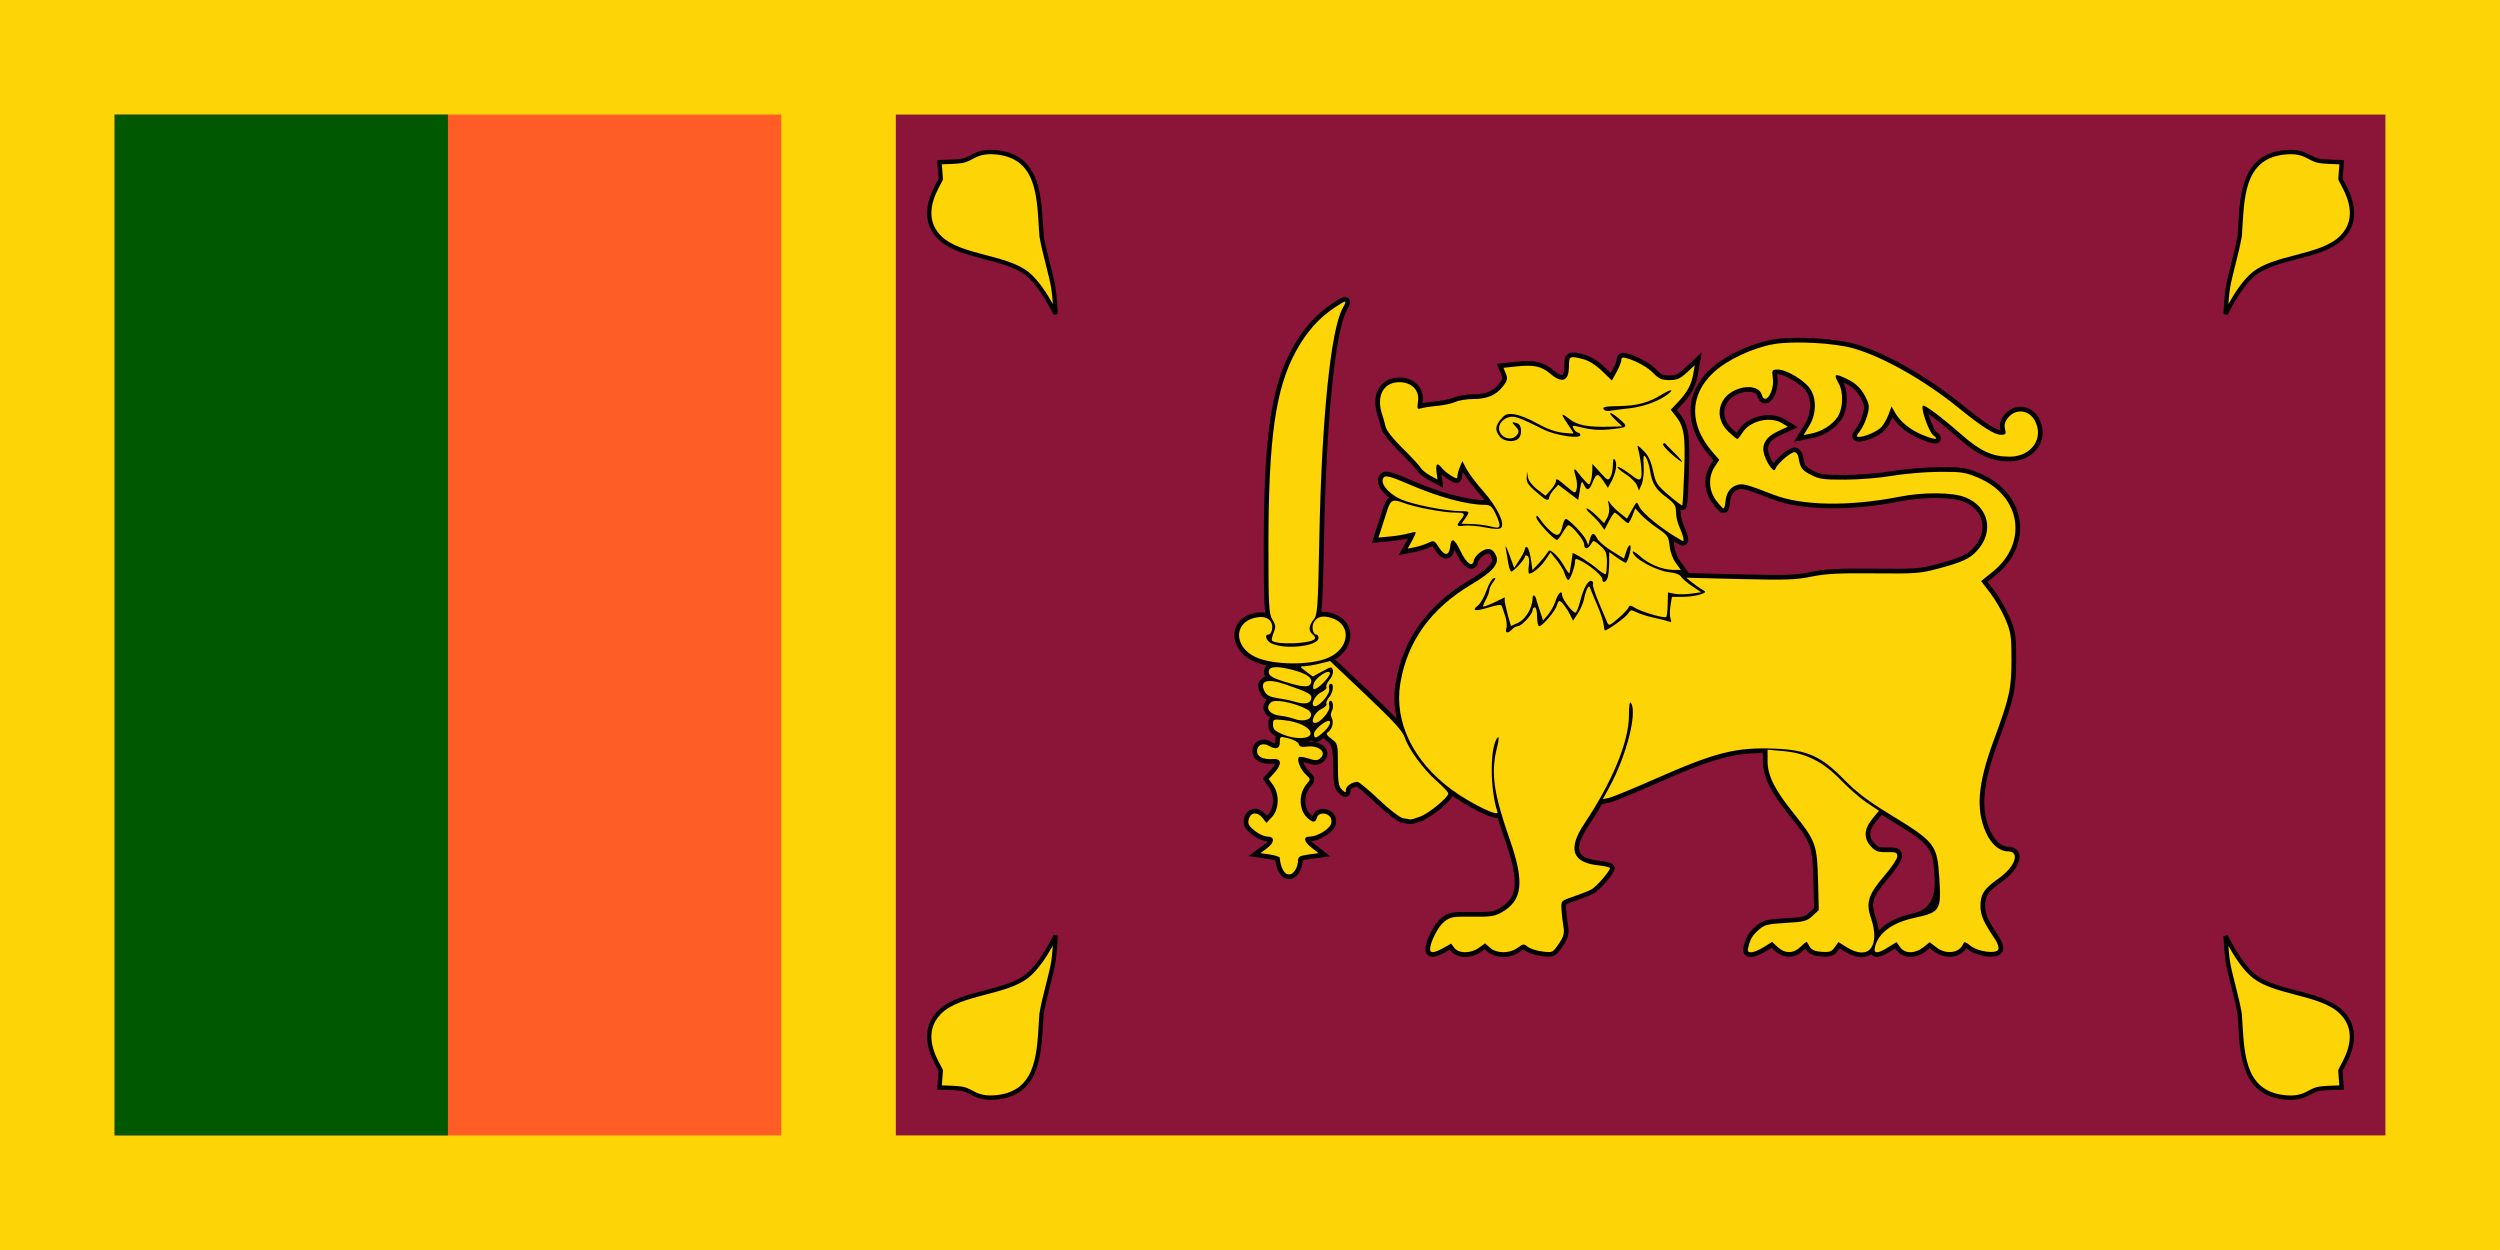 <svg width="240" height="120" viewBox="0 0 240 120" fill="none" xmlns="http://www.w3.org/2000/svg">
<g clip-path="url(#clip0_307_36844)">
<path d="M0 0H240V120H0V0Z" fill="#FDD406"/>
<path d="M11 11H75V109H11V11Z" fill="#FF5C26"/>
<path d="M11 11H43V109H11V11Z" fill="#005801"/>
<path d="M86 11H229V109H86V11Z" fill="#8A1538"/>
<path d="M138.572 91.002L139.307 90.587L139.622 91.002C140.041 91.556 141.202 91.549 141.971 90.99L142.56 90.562L143.053 90.99C143.701 91.552 144.912 91.553 145.684 90.992C146.226 90.599 146.301 90.591 146.659 90.89C146.872 91.068 147.498 91.271 148.049 91.341C149.042 91.467 149.057 91.46 149.638 90.61C150.124 89.897 150.2 89.609 150.084 88.919C149.998 88.376 149.936 87.829 149.9 87.281C149.856 86.479 149.861 86.474 151.058 86.067C151.719 85.843 152.484 85.541 152.759 85.398C153.237 85.148 154.555 83.636 154.555 83.338C154.555 83.259 154.04 83.138 153.411 83.069C150.907 82.795 150.483 81.484 152.111 79.048C154.765 75.074 156.366 71.205 156.377 68.74C156.382 67.638 156.446 67.269 156.591 67.508C157.184 68.487 156.122 72.593 154.513 75.541L153.865 76.728L154.483 76.589C154.823 76.513 156.822 75.69 158.926 74.76C164.683 72.216 166.661 71.717 170.387 71.87C173.509 71.999 174.839 72.594 177.043 74.849C178.21 76.044 179.335 76.899 181.393 78.156C185.777 80.833 185.96 81.065 186.168 84.214C186.379 87.404 186.274 87.577 183.801 88.11C181.687 88.566 180.362 89.527 180.007 90.863C179.817 91.576 180.217 91.597 181.282 90.929L182.063 90.439L182.411 90.929C182.867 91.572 183.838 91.575 184.643 90.934L185.252 90.451L185.875 90.934C186.841 91.686 188.127 91.504 188.49 90.564C188.56 90.383 188.746 90.441 189.123 90.76C189.829 91.359 191.64 91.616 191.835 91.145C191.91 90.966 191.768 90.522 191.52 90.159C190.467 88.618 190.137 87.883 190.124 87.044C190.104 85.877 190.461 85.314 191.822 84.365C193.474 83.212 193.985 81.725 192.728 81.725C191.952 81.725 191.17 81.056 190.671 79.965C189.657 77.749 189.856 75.263 191.378 71.129C192.924 66.93 193.095 66.156 193.101 63.348C193.106 61.077 193.048 60.684 192.518 59.439C192.194 58.678 191.538 57.545 191.058 56.921L190.187 55.786L191.306 54.882C194.721 52.122 194.022 47.604 189.911 45.863C188.654 45.331 188.339 45.284 186.135 45.298C184.813 45.307 182.797 45.477 181.655 45.675C180.491 45.878 178.52 46.041 177.168 46.046C175.021 46.055 174.656 46.003 173.828 45.573C172.966 45.125 172.818 44.912 172.649 43.876C172.614 43.663 172.461 43.451 172.309 43.404C172.016 43.314 170.66 44.462 170.46 44.97C170.361 45.221 170.281 45.204 169.991 44.869C169.798 44.647 169.529 44.137 169.393 43.735C169.051 42.725 169.471 41.967 170.689 41.4L171.633 40.96L171.076 40.623C169.927 39.927 167.973 40.403 167.267 41.55C167.067 41.875 166.849 42.141 166.782 42.142C166.715 42.143 166.336 41.833 165.938 41.454C164.454 40.039 164.964 37.947 166.949 37.308C168.007 36.967 168.943 37.227 169.138 37.915C169.435 38.967 170.36 37.585 170.194 36.337C170.084 35.508 170.101 35.479 170.689 35.479C171.507 35.479 173.248 36.527 173.787 37.343C174.412 38.291 174.367 39.784 173.679 40.897L173.138 41.77L173.845 41.632C174.882 41.429 175.889 40.801 176.399 40.039C176.937 39.234 176.995 37.665 176.518 36.819C176.055 35.999 176.108 35.869 176.792 36.146C177.956 36.617 178.579 37.137 179.045 38.028C179.466 38.831 179.489 39.03 179.262 39.865C179.121 40.38 178.809 41.058 178.567 41.372C178.191 41.86 178.179 41.941 178.478 41.941C179.036 41.941 180.201 41.426 180.614 40.997C180.823 40.78 181.128 40.245 181.291 39.809L181.589 39.016L181.93 39.62C182.413 40.475 183.352 41.244 184.496 41.723C185.727 42.238 186.24 42.267 185.596 41.785C185.162 41.461 184.362 39.171 184.604 38.947C184.747 38.815 186.418 40.07 188.326 41.741C190.131 43.322 191.265 43.84 192.923 43.84C195.041 43.84 196.274 42.041 195.322 40.34C194.767 39.349 193.531 39.211 192.808 40.06C192.476 40.451 192.385 40.761 192.482 41.171C192.601 41.673 192.555 41.74 192.086 41.74C191.471 41.74 190.257 40.971 188.102 39.217C184.816 36.541 180.823 34.273 177.94 33.445C176.089 32.913 172.137 32.706 170.256 33.042C168.22 33.405 165.812 34.542 164.5 35.759C162.176 37.915 162.139 40.784 164.402 43.397L165.051 44.145L164.612 44.81C163.973 45.778 164.028 47.08 164.747 48.04C165.064 48.462 165.384 48.808 165.457 48.807C165.531 48.807 165.612 48.535 165.637 48.204C165.7 47.364 166.07 46.802 166.703 46.58C167.274 46.379 167.643 46.474 170.256 47.492C173.005 48.562 177.526 48.636 182.334 47.688C184.691 47.224 187.47 47.251 188.692 47.751C190.933 48.667 191.453 51.05 189.805 52.859C189.092 53.642 188.404 53.961 186.095 54.58C184.338 55.05 183.922 55.081 179.928 55.043C176.515 55.009 175.289 55.073 173.896 55.357C172.384 55.665 171.454 55.696 167.012 55.587L161.876 55.461L162.446 55.921C162.759 56.174 163.201 56.485 163.429 56.613C163.816 56.83 163.804 56.859 163.228 57.067C162.889 57.19 162.138 57.29 161.559 57.3H160.505L160.363 58.163C160.285 58.644 160.291 59.205 160.377 59.41C160.502 59.713 160.455 59.756 160.128 59.64C159.907 59.562 159.29 59.407 158.757 59.297C158.224 59.187 157.507 58.962 157.163 58.798C156.585 58.522 156.521 58.529 156.308 58.896C156.118 59.225 154.333 60.521 154.071 60.521C154.029 60.521 153.974 60.271 153.95 59.965C153.926 59.66 153.668 58.865 153.378 58.198C153.088 57.532 152.785 56.805 152.704 56.583C152.583 56.248 152.529 56.23 152.383 56.482C152.286 56.648 152.145 57.103 152.069 57.492C151.993 57.88 151.724 58.512 151.471 58.895L151.012 59.591L150.718 58.996C150.404 58.356 149.881 57.693 149.692 57.693C149.628 57.693 149.519 57.898 149.45 58.148C149.306 58.669 148.067 60.117 147.764 60.117C147.653 60.117 147.562 59.708 147.562 59.208C147.562 58.708 147.463 58.299 147.343 58.299C147.223 58.299 147.124 58.428 147.124 58.586C147.124 58.971 146.066 60.117 145.711 60.117C145.556 60.117 145.307 60.253 145.157 60.419C144.767 60.854 144.448 60.793 144.612 60.315C144.689 60.091 144.639 59.569 144.501 59.154L144.175 58.173C144.123 58.016 143.743 58.058 142.941 58.309C141.644 58.715 141.209 58.643 141.876 58.133C142.12 57.947 142.491 57.301 142.7 56.698C142.91 56.096 143.219 55.561 143.387 55.51C143.623 55.439 143.61 55.527 143.332 55.894C143.134 56.155 142.971 56.508 142.97 56.678C142.97 56.847 142.82 57.25 142.639 57.572C142.457 57.893 142.343 58.189 142.385 58.228C142.427 58.267 142.92 58.084 143.481 57.821L144.456 57.344V57.771C144.508 58.006 144.631 58.625 144.779 59.147L145.048 60.097L145.742 59.786C146.452 59.467 147.124 58.333 147.124 57.453C147.124 57.018 147.379 57.085 147.484 57.547C147.515 57.683 147.675 58.192 147.84 58.678L148.14 59.563L148.616 59.005C148.877 58.697 149.205 58.095 149.344 57.666C149.586 56.92 149.965 56.6 149.965 57.141C149.965 57.531 151.056 58.929 151.266 58.809C151.368 58.751 151.57 58.226 151.716 57.643C152.019 56.429 152.508 55.604 152.819 55.782C152.936 55.849 152.982 55.978 152.92 56.07C152.859 56.161 153.11 56.95 153.479 57.823L154.301 59.775C154.435 60.098 154.557 60.051 155.346 59.371C155.837 58.948 156.283 58.474 156.337 58.318C156.418 58.083 156.528 58.091 156.987 58.369C157.63 58.758 159.79 59.385 159.956 59.231C160.019 59.173 160.083 58.62 160.099 58.001L160.127 56.876L160.748 57.002C161.09 57.071 161.808 57.066 162.345 56.992L163.32 56.857L162.451 56.275C161.973 55.955 161.489 55.541 161.377 55.355C161.257 55.157 160.831 54.988 160.349 54.948C159.047 54.84 156.74 53.578 156.74 52.973C156.74 52.86 157.059 53.053 157.45 53.402C158.316 54.177 159.521 54.663 160.572 54.712H161.359L160.872 54.032C160.592 53.669 160.342 52.981 160.283 52.414C160.189 51.512 160.091 51.368 159.125 50.713C158.545 50.319 157.827 49.73 157.528 49.402L156.986 48.807L156.71 49.514C156.558 49.903 156.372 50.221 156.297 50.221C156.222 50.221 155.929 49.993 155.647 49.716C155.365 49.438 155.077 49.212 155.008 49.213C154.939 49.214 154.688 49.588 154.452 50.044L154.022 50.873L153.69 50.395C153.507 50.133 153.076 49.668 152.731 49.362C152.386 49.057 152.205 48.807 152.328 48.807C152.451 48.807 152.876 49.125 153.273 49.514L153.995 50.221L154.289 49.703C154.463 49.395 154.529 48.923 154.45 48.541C154.334 47.985 154.351 47.953 154.569 48.302C154.708 48.524 155.131 48.95 155.508 49.248L156.193 49.791L156.666 48.945C157.137 48.104 157.14 48.102 157.355 48.605C157.641 49.277 159.714 50.935 161.479 51.904C161.751 52.053 161.636 51.539 161.134 50.359C161.001 50.046 160.892 49.482 160.892 49.106C160.892 48.548 160.727 48.299 159.995 47.756C158.939 46.972 158.597 46.414 158.398 45.148C158.318 44.636 158.133 44.066 157.987 43.882C157.772 43.608 157.736 43.761 157.794 44.713C157.833 45.354 157.747 46.151 157.604 46.484L157.343 47.09L157.142 46.585C157.031 46.308 156.541 45.825 156.053 45.512C155.564 45.2 155.222 44.892 155.291 44.827C155.36 44.763 155.863 45.048 156.407 45.46C157.237 46.088 157.419 46.157 157.534 45.88C157.669 45.555 157.534 44.141 157.273 43.152C157.143 42.659 157.154 42.661 157.778 43.27C158.239 43.719 158.493 44.255 158.69 45.189C158.941 46.376 159.067 46.573 160.192 47.537C160.867 48.115 161.455 48.556 161.498 48.516C161.541 48.477 161.626 46.98 161.687 45.19C161.804 41.758 161.672 40.942 160.825 39.881L160.389 39.336L161.074 38.616C161.966 37.677 162.376 36.924 162.554 35.897L162.698 35.061L161.926 35.775C161.294 36.359 160.992 36.488 160.26 36.488C159.535 36.488 159.251 36.37 158.763 35.861C158.176 35.252 157.137 34.666 156.138 34.38C155.769 34.275 155.647 34.321 155.647 34.564C155.647 34.743 155.443 35.258 155.194 35.709L154.741 36.53L153.792 35.614C153.209 35.053 152.518 34.616 152.004 34.484C150.691 34.147 150.62 34.181 150.62 35.135C150.62 36.583 149.987 36.853 148.846 35.891C147.977 35.157 147.256 34.997 145.607 35.174L144.334 35.31L144.563 35.871C144.755 36.34 144.711 36.537 144.301 37.069C143.636 37.932 142.772 38.306 141.441 38.306C140.828 38.306 140.061 38.429 139.736 38.581C139.412 38.732 138.605 38.906 137.944 38.968C137.283 39.03 136.578 39.14 136.378 39.213C136.065 39.327 136.031 39.233 136.132 38.538C136.286 37.474 135.525 36.69 134.338 36.69C132.799 36.69 132.089 38.033 132.691 39.806C132.822 40.199 132.935 40.598 133.029 41.001C133.101 41.329 133.794 42.2 134.644 43.03C135.463 43.829 136.236 44.661 136.363 44.878C136.49 45.095 136.91 45.444 137.296 45.652L137.999 46.032L137.906 45.299C137.804 44.493 137.984 44.367 138.423 44.935C138.581 45.139 138.979 45.467 139.31 45.665C139.831 45.978 139.911 45.984 139.911 45.713C139.911 45.541 140.017 45.144 140.147 44.831L140.383 44.263L140.792 45.036C141.017 45.462 141.749 46.429 142.419 47.185C143.718 48.653 144.51 50.292 144.101 50.67C143.936 50.823 143.488 50.811 142.559 50.629C141.839 50.488 140.949 50.413 140.581 50.463C139.829 50.565 139.769 50.471 140.232 49.905C140.72 49.309 140.643 49.21 139.683 49.21C138.573 49.21 135.818 48.691 134.76 48.283C133.732 47.886 133.495 47.985 133.192 48.937L132.638 50.661L132.331 51.607L133.444 51.503C134.056 51.445 134.843 51.315 135.193 51.212C135.543 51.11 135.861 51.056 135.9 51.091C135.939 51.127 135.783 51.497 135.553 51.913L135.136 52.669L135.83 52.531C136.211 52.455 136.785 52.269 137.105 52.118C137.662 51.855 137.707 51.874 138.146 52.562C138.687 53.408 139.119 53.374 139.215 52.476C139.314 51.549 139.626 51.686 140.215 52.915C140.78 54.097 141.369 54.514 141.482 53.814C141.519 53.581 141.824 53.203 142.159 52.972C142.837 52.507 143.347 52.647 143.64 53.377C143.943 54.134 143.267 54.914 141.302 56.077C137.365 58.405 135.076 61.59 134.423 65.649C133.834 69.31 135.674 73.093 139.366 75.81C141.133 77.111 143.94 78.483 143.762 77.959C143.004 75.735 143.029 71.492 143.804 70.776C143.92 70.669 143.88 71.112 143.715 71.76C143.1 74.176 143.367 76.101 144.944 80.613C146.37 84.694 146.173 86.438 144.154 87.591C143.506 87.961 143.088 88.022 141.345 88.002C139.454 87.979 139.248 88.016 138.641 88.489C138.052 88.946 137.288 90.449 137.288 91.15C137.288 91.53 137.721 91.48 138.571 91.001L138.572 91.002ZM169.326 90.919L170.119 90.422L170.657 90.919C171.363 91.571 172.189 91.557 172.867 90.88C173.163 90.585 173.429 90.381 173.458 90.426C173.557 90.587 173.655 90.749 173.751 90.912C173.919 91.193 174.264 91.335 174.886 91.377C175.635 91.429 175.837 91.358 176.134 90.938L176.489 90.438L177.271 90.927C179.409 92.268 180.548 90.861 179.593 88.06C179.107 86.636 179.374 85.835 180.94 84.022C181.6 83.258 182.141 82.442 182.142 82.209C182.142 81.838 182.02 81.788 181.141 81.805C180.3 81.821 180.054 81.733 179.611 81.258C178.891 80.484 178.934 79.599 179.739 78.616L180.382 77.831L179.241 77.075C178.613 76.66 177.482 75.677 176.726 74.891C175.029 73.126 173.361 72.289 171.161 72.099L169.686 71.972L169.688 73.061C169.691 74.464 170.365 75.813 172.207 78.098C174.3 80.697 174.446 81.099 174.531 84.495L174.603 87.367L173.997 87.928C173.45 88.435 173.203 88.499 171.436 88.599C169.755 88.694 169.401 88.778 168.908 89.205C168.252 89.771 168.056 90.079 167.854 90.862C167.736 91.318 167.784 91.417 168.121 91.417C168.347 91.417 168.889 91.193 169.325 90.92L169.326 90.919ZM124.613 82.61C124.613 82.247 124.78 82.15 125.597 82.037L126.582 81.9L125.925 81.39C125.145 80.784 125.073 80.31 125.761 80.309C126.445 80.309 127.604 79.615 127.781 79.102C127.863 78.864 127.811 78.545 127.664 78.382C127.28 77.954 126.559 78.019 126.425 78.492C126.281 79.001 126.04 79.002 125.493 78.497C124.67 77.737 124.652 76.164 125.455 75.248C125.833 74.816 125.83 74.788 125.347 74.342C124.829 73.863 124.458 72.914 124.702 72.689C124.779 72.617 125.189 72.674 125.613 72.816C126.215 73.016 126.452 73.02 126.7 72.829C127.451 72.254 126.637 71.513 125.433 71.676C124.948 71.742 124.748 71.676 124.678 71.431C124.626 71.245 124.202 71.002 123.724 70.884C122.871 70.674 122.865 70.676 122.865 71.25C122.865 71.879 122.497 71.997 121.798 71.594C121.23 71.266 120.679 71.521 120.679 72.111C120.679 72.661 121.246 72.933 122.263 72.869C123.044 72.82 123.073 73.386 122.332 74.2L121.799 74.785L122.221 75.376C122.846 76.252 122.793 77.708 122.111 78.43L121.575 78.997L121.224 78.543C120.736 77.911 120.068 77.954 119.885 78.628C119.765 79.069 119.865 79.271 120.431 79.738C120.811 80.053 121.367 80.31 121.666 80.31C122.405 80.31 122.376 80.877 121.608 81.45L121.007 81.898L121.936 82.038C122.447 82.116 122.864 82.261 122.864 82.362C122.864 82.747 123.105 83.916 123.715 83.945C124.26 83.971 124.6 83.163 124.613 82.611L124.613 82.61ZM136.367 78.381C137.211 78.057 139.037 76.548 139.037 76.175C139.037 76.058 138.533 75.517 137.917 74.973C136.621 73.828 135.21 71.901 134.845 70.773C134.654 70.186 133.734 69.18 131.14 66.726L127.689 63.46L126.695 63.706C126.148 63.841 125.48 63.955 125.211 63.959C124.748 63.966 124.757 63.992 125.372 64.457L126.022 64.947L126.933 64.454C127.815 63.976 127.847 63.973 127.956 64.358C128.02 64.583 127.882 64.973 127.638 65.26C127.401 65.538 127.267 65.853 127.338 65.961C127.41 66.068 127.183 66.293 126.833 66.46C126.185 66.769 125.735 67.789 126.247 67.789C126.707 67.789 127.721 66.567 127.605 66.154C127.545 65.943 127.574 65.725 127.669 65.671C128.064 65.445 128.039 66.404 127.638 66.876C127.401 67.154 127.267 67.469 127.338 67.576C127.41 67.684 127.183 67.908 126.833 68.076C126.189 68.383 125.735 69.405 126.242 69.405C126.739 69.405 127.737 68.238 127.613 67.801C127.548 67.573 127.573 67.341 127.669 67.287C127.935 67.135 128.079 67.892 127.854 68.263C127.733 68.461 127.734 68.733 127.857 68.948C128.078 69.337 127.854 70.086 127.446 70.318C127.272 70.418 127.39 70.614 127.813 70.925C128.426 71.377 128.438 71.424 128.438 73.417C128.438 75.082 128.507 75.512 128.82 75.802C129.172 76.127 129.203 76.128 129.203 75.816C129.203 75.475 129.816 75.059 130.317 75.059C130.465 75.059 131.389 75.823 132.371 76.757C133.358 77.697 134.391 78.496 134.684 78.547L135.384 78.667C135.478 78.682 135.92 78.553 136.367 78.382L136.367 78.381ZM125.816 70.4C125.816 69.863 124.681 69.29 123.323 69.142C122.228 69.022 122.209 69.028 122.209 69.563C122.209 70.005 122.382 70.179 123.138 70.5C124.354 71.016 125.815 70.962 125.815 70.4H125.816ZM127.059 70.276C127.613 69.786 127.875 69.203 127.542 69.203C127.159 69.203 126.143 70.093 126.143 70.429C126.143 70.952 126.332 70.921 127.059 70.276ZM125.856 68.689C125.903 68.386 125.711 68.184 125.136 67.93C123.894 67.383 122.41 67.129 122.053 67.404C121.394 67.909 121.833 68.587 122.897 68.708C123.325 68.757 123.906 68.885 124.188 68.992C125.006 69.302 125.783 69.16 125.856 68.689V68.689ZM125.88 67.067C125.947 66.635 125.663 66.48 123.352 65.686C121.626 65.094 120.862 65.373 121.414 66.395C121.606 66.751 121.928 66.914 122.651 67.02C123.189 67.098 123.925 67.252 124.285 67.361C125.248 67.653 125.805 67.55 125.88 67.067L125.88 67.067ZM127.038 65.547C127.386 65.202 127.672 64.795 127.672 64.642C127.672 64.147 126.294 65.023 126.119 65.629C125.908 66.357 126.249 66.326 127.038 65.547ZM125.88 65.445C125.956 64.952 125.117 64.508 123.467 64.166C122.257 63.916 121.723 64.058 121.814 64.607C121.863 64.906 122.266 65.125 123.41 65.473C125.24 66.031 125.79 66.024 125.88 65.445L125.88 65.445ZM127.493 63.154C129.607 62.236 129.79 59.921 127.797 59.313C126.969 59.06 126.441 59.197 126.124 59.743C125.881 60.162 126.044 60.924 126.375 60.924C126.488 60.924 126.579 61.065 126.579 61.237C126.579 62.041 123.352 62.405 122.028 61.751C121.563 61.521 121.361 60.924 121.748 60.924C122.037 60.924 122.237 60.316 122.089 59.886C121.888 59.299 121.283 59.096 120.404 59.32C118.423 59.826 118.479 62.097 120.496 63.062C122.15 63.852 125.776 63.9 127.493 63.154L127.493 63.154ZM126.178 61.374C126.301 61.261 126.248 61.087 126.042 60.93C125.593 60.585 125.617 60.072 126.11 59.486C126.48 59.045 126.526 58.386 126.654 51.734C126.873 40.271 127.747 31.649 128.898 29.581C129.357 28.757 129.293 28.754 128.108 29.54C126.582 30.553 125.42 31.872 124.39 33.761C122.447 37.326 121.771 42.123 121.771 52.362C121.771 58.176 121.812 58.937 122.151 59.483C122.474 60.002 122.491 60.194 122.264 60.748C122.118 61.108 122.051 61.451 122.116 61.512C122.55 61.913 125.712 61.806 126.178 61.375L126.178 61.374ZM143.939 50.507C144.005 50.408 143.858 49.908 143.613 49.396C143.231 48.598 143.078 48.465 142.533 48.465C140.828 48.465 138.088 47.722 135.262 46.493C133.63 45.784 133.067 45.621 132.871 45.802C132.372 46.263 133.202 47.358 134.487 47.934C135.627 48.444 138.813 49.072 140.267 49.072C141.11 49.072 141.13 49.109 140.65 49.785L140.297 50.283L141.251 50.307C141.776 50.32 142.5 50.4 142.861 50.485C143.797 50.705 143.806 50.705 143.939 50.507H143.939Z" fill="#FDD406"/>
<path d="M178.717 91.89C178.285 91.89 177.728 91.745 177.031 91.308L176.61 91.044L176.501 91.198C176.07 91.807 175.662 91.881 174.854 91.826C174.329 91.79 173.685 91.68 173.364 91.142C173.35 91.117 173.335 91.093 173.32 91.068C173.279 91.107 173.233 91.15 173.184 91.199C172.341 92.04 171.229 92.06 170.352 91.249L170.066 90.986L169.564 91.301C169.129 91.573 168.491 91.867 168.121 91.867C167.987 91.867 167.674 91.867 167.477 91.613C167.282 91.36 167.341 91.048 167.418 90.749C167.644 89.878 167.89 89.49 168.614 88.865C169.235 88.327 169.729 88.245 171.411 88.15C173.204 88.049 173.279 87.98 173.692 87.598L174.148 87.175L174.081 84.506C173.999 81.197 173.895 80.91 171.856 78.38C169.951 76.015 169.241 74.574 169.238 73.062L169.236 72.295C166.255 72.297 164.198 72.922 159.107 75.172C157.233 75.999 155.01 76.931 154.581 77.028L153.792 77.205C153.391 77.895 152.954 78.594 152.484 79.297C151.719 80.443 151.439 81.317 151.675 81.823C151.872 82.246 152.472 82.514 153.459 82.623C154.765 82.765 155.004 82.976 155.004 83.338C155.004 83.94 153.425 85.556 152.967 85.796C152.67 85.952 151.895 86.258 151.202 86.493C150.805 86.628 150.428 86.756 150.345 86.83C150.329 86.894 150.34 87.094 150.349 87.256C150.384 87.785 150.444 88.322 150.528 88.848C150.664 89.657 150.562 90.053 150.009 90.863C149.337 91.847 149.148 91.933 147.992 91.787C147.429 91.716 146.691 91.503 146.37 91.235C146.317 91.191 146.282 91.163 146.258 91.146C146.17 91.194 146.014 91.308 145.949 91.356C144.999 92.045 143.568 92.033 142.758 91.329L142.535 91.136L142.235 91.353C141.253 92.068 139.836 92.03 139.263 91.274L139.186 91.171L138.654 91.471L138.651 91.471C137.922 91.863 137.485 91.945 137.162 91.756C136.956 91.636 136.838 91.415 136.838 91.15C136.838 90.312 137.665 88.677 138.364 88.134C139.097 87.564 139.422 87.53 141.35 87.552C143.098 87.574 143.4 87.504 143.931 87.201C145.5 86.304 146.022 85.062 144.519 80.762C144.23 79.936 143.985 79.195 143.78 78.52C143.532 78.56 143.044 78.457 141.856 77.853C141.03 77.433 140.15 76.908 139.43 76.409C139.103 77.163 137.432 78.357 136.698 78.724L136.691 78.739L136.528 78.801C135.913 79.038 135.504 79.142 135.312 79.111L134.608 78.99C133.951 78.876 132.137 77.156 132.06 77.083C131.174 76.239 130.474 75.665 130.236 75.514C129.98 75.549 129.708 75.737 129.652 75.843C129.651 76.024 129.637 76.327 129.341 76.457C129.019 76.598 128.774 76.371 128.515 76.132C128.057 75.709 127.988 75.143 127.988 73.417C127.988 72.214 127.841 71.504 127.546 71.287C127.366 71.154 127.193 71.013 127.075 70.855C126.696 71.164 126.38 71.336 126.061 71.193C125.987 71.16 125.928 71.115 125.881 71.064C125.786 71.125 125.674 71.175 125.547 71.212C126.405 71.148 127.141 71.464 127.37 72.015C127.541 72.427 127.393 72.864 126.973 73.186C126.505 73.546 126.015 73.424 125.47 73.242C125.337 73.198 125.216 73.166 125.115 73.144C125.196 73.399 125.39 73.769 125.652 74.012C126.267 74.58 126.374 74.881 125.793 75.544C125.153 76.274 125.155 77.573 125.798 78.167C125.883 78.246 125.95 78.302 126.001 78.34C126.106 78.008 126.382 77.762 126.745 77.678C127.192 77.574 127.685 77.732 127.998 78.081C128.253 78.365 128.34 78.856 128.206 79.248C127.961 79.96 126.701 80.683 125.885 80.753C125.957 80.83 126.059 80.925 126.201 81.035L127.698 82.199L125.659 82.482C125.301 82.532 125.136 82.572 125.063 82.6V82.835L125.044 82.849C124.987 83.278 124.798 83.78 124.459 84.096C124.235 84.304 123.971 84.408 123.693 84.394C122.846 84.353 122.506 83.246 122.431 82.612C122.313 82.572 122.122 82.521 121.868 82.483L119.875 82.181L121.339 81.089C121.518 80.956 121.625 80.841 121.685 80.76C121.679 80.759 121.672 80.759 121.666 80.759C121.203 80.759 120.55 80.42 120.144 80.085C119.524 79.573 119.262 79.207 119.451 78.51C119.575 78.052 119.877 77.744 120.279 77.664C120.731 77.573 121.218 77.8 121.579 78.268L121.609 78.306L121.783 78.122C122.323 77.55 122.358 76.343 121.855 75.637L121.222 74.75L121.999 73.897C122.264 73.606 122.362 73.416 122.398 73.317C122.37 73.315 122.335 73.315 122.291 73.318C121.492 73.368 120.912 73.229 120.566 72.904C120.346 72.697 120.229 72.423 120.229 72.111C120.229 71.688 120.42 71.336 120.753 71.144C121.117 70.933 121.591 70.956 122.022 71.205C122.22 71.319 122.342 71.359 122.406 71.372C122.411 71.344 122.415 71.304 122.415 71.25C122.415 71.04 122.415 70.849 122.478 70.687C122.04 70.448 121.759 70.148 121.759 69.563C121.759 69.333 121.759 69.076 121.925 68.877C121.617 68.702 121.406 68.459 121.326 68.168C121.23 67.823 121.335 67.477 121.614 67.193C121.364 67.063 121.164 66.879 121.018 66.609C120.644 65.916 120.793 65.502 120.984 65.277C121.106 65.133 121.271 65.034 121.48 64.979C121.424 64.888 121.388 64.79 121.37 64.68C121.303 64.273 121.46 64.023 121.603 63.885C121.604 63.885 121.604 63.884 121.605 63.884C121.108 63.779 120.662 63.639 120.302 63.467C119.109 62.897 118.405 61.839 118.51 60.772C118.601 59.852 119.267 59.146 120.293 58.885C120.734 58.772 121.132 58.755 121.468 58.827C121.34 57.974 121.321 56.322 121.321 52.362C121.321 42.091 122.021 37.167 123.995 33.546C125.053 31.605 126.281 30.213 127.859 29.166C128.776 28.556 129.12 28.328 129.454 28.637C129.773 28.933 129.561 29.315 129.291 29.799C128.179 31.797 127.32 40.41 127.103 51.742C127.022 55.991 126.974 57.836 126.841 58.758C127.156 58.717 127.519 58.758 127.928 58.883C128.945 59.193 129.584 59.932 129.636 60.86C129.69 61.803 129.13 62.718 128.178 63.304L131.449 66.399C132.653 67.539 133.499 68.368 134.086 68.996C133.837 67.867 133.795 66.716 133.979 65.577C134.65 61.403 137.037 58.076 141.072 55.69C143.252 54.4 143.343 53.848 143.222 53.545C143.135 53.328 143.031 53.192 142.929 53.161C142.818 53.128 142.63 53.194 142.413 53.343C142.139 53.531 141.947 53.803 141.925 53.89C141.832 54.464 141.473 54.576 141.324 54.598C140.824 54.67 140.316 54.169 139.809 53.109C139.741 52.967 139.681 52.849 139.628 52.751C139.534 53.24 139.318 53.527 138.984 53.605C138.37 53.75 137.916 53.038 137.767 52.804C137.699 52.698 137.584 52.518 137.512 52.429C137.444 52.456 137.346 52.502 137.297 52.525C136.943 52.692 136.337 52.888 135.917 52.972L134.275 53.298L135.159 51.696C135.161 51.692 135.163 51.688 135.165 51.684C134.748 51.786 134.056 51.897 133.486 51.95L131.692 52.119L132.764 48.799C132.889 48.406 133.038 48.007 133.356 47.785C132.772 47.341 132.368 46.806 132.289 46.326C132.234 45.991 132.332 45.687 132.566 45.471C132.975 45.093 133.578 45.271 135.441 46.081C138.181 47.273 140.895 48.014 142.526 48.016C142.39 47.842 142.242 47.664 142.082 47.483C141.422 46.738 140.728 45.826 140.444 45.336C140.39 45.516 140.361 45.664 140.36 45.713C140.36 45.816 140.36 46.132 140.081 46.29C139.77 46.465 139.465 46.283 139.078 46.051C138.872 45.927 138.61 45.737 138.39 45.542L138.554 46.844L137.082 46.048C136.678 45.83 136.168 45.435 135.975 45.105C135.884 44.955 135.215 44.216 134.329 43.351C134.167 43.193 132.74 41.785 132.589 41.098C132.5 40.716 132.39 40.327 132.264 39.948C131.887 38.838 131.958 37.836 132.465 37.127C132.875 36.555 133.54 36.24 134.338 36.24C135.082 36.24 135.72 36.504 136.134 36.983C136.508 37.415 136.665 37.99 136.576 38.603C136.571 38.639 136.566 38.673 136.562 38.704C136.925 38.632 137.453 38.562 137.902 38.52C138.565 38.458 139.3 38.288 139.546 38.173C139.988 37.967 140.852 37.856 141.441 37.856C142.638 37.856 143.364 37.548 143.945 36.794C144.278 36.362 144.265 36.332 144.147 36.041L143.692 34.927L145.559 34.727C147.331 34.537 148.166 34.729 149.136 35.547C149.666 35.995 149.933 36.026 149.985 36.003C150.033 35.98 150.17 35.773 150.17 35.135C150.17 34.681 150.17 34.252 150.495 33.999C150.851 33.724 151.327 33.846 152.116 34.049C152.703 34.199 153.465 34.675 154.103 35.291L154.63 35.799L154.8 35.492C155.044 35.049 155.186 34.65 155.197 34.551C155.197 34.316 155.28 34.127 155.445 34.003C155.723 33.794 156.087 33.898 156.262 33.948C157.337 34.255 158.446 34.884 159.087 35.55C159.491 35.97 159.655 36.038 160.259 36.038C160.877 36.038 161.068 35.955 161.621 35.444L163.367 33.83L162.996 35.974C162.803 37.092 162.355 37.92 161.399 38.926L160.985 39.362L161.176 39.601C162.15 40.821 162.251 41.833 162.136 45.206C162.019 48.647 161.96 48.702 161.802 48.847C161.652 48.985 161.497 48.997 161.336 48.942C161.34 48.995 161.341 49.049 161.341 49.106C161.341 49.422 161.438 49.925 161.547 50.183C162.128 51.548 162.2 51.973 161.895 52.248C161.763 52.368 161.528 52.444 161.262 52.298C161.072 52.193 160.874 52.079 160.674 51.956C160.696 52.079 160.714 52.215 160.73 52.368C160.78 52.849 160.998 53.46 161.228 53.757L162.129 55.017L167.023 55.138C171.443 55.246 172.33 55.217 173.806 54.917C175.232 54.626 176.491 54.559 179.932 54.593C183.877 54.632 184.273 54.602 185.978 54.145C188.33 53.516 188.863 53.226 189.473 52.556C190.164 51.798 190.452 50.884 190.264 50.049C190.076 49.218 189.457 48.55 188.522 48.167C187.393 47.706 184.656 47.689 182.42 48.129C177.529 49.093 172.92 49.012 170.093 47.911C167.553 46.922 167.254 46.863 166.852 47.004C166.393 47.165 166.135 47.58 166.085 48.238C166.066 48.489 166.008 49.254 165.459 49.257C165.306 49.26 165.098 49.258 164.387 48.309C163.552 47.197 163.492 45.691 164.236 44.563L164.487 44.182L164.062 43.691C161.651 40.907 161.701 37.742 164.194 35.429C165.579 34.144 168.039 32.981 170.176 32.599C172.109 32.254 176.163 32.467 178.063 33.013C181.002 33.857 185.054 36.155 188.386 38.868C190.309 40.434 191.54 41.248 192.047 41.288C192.046 41.284 192.045 41.279 192.044 41.275C191.912 40.721 192.038 40.27 192.465 39.769C192.902 39.257 193.516 38.999 194.152 39.06C194.803 39.124 195.373 39.511 195.714 40.121C196.216 41.017 196.227 42.002 195.745 42.825C195.207 43.742 194.152 44.289 192.923 44.289C191.151 44.289 189.916 43.732 188.03 42.079C186.767 40.973 185.736 40.161 185.123 39.728C185.31 40.374 185.676 41.258 185.869 41.429C186.039 41.556 186.5 41.901 186.26 42.322C186.038 42.709 185.585 42.666 184.322 42.138C183.183 41.662 182.233 40.914 181.674 40.064C181.505 40.482 181.205 41.031 180.938 41.309C180.441 41.825 179.153 42.391 178.478 42.391C178.365 42.391 178.021 42.391 177.871 42.086C177.706 41.752 177.94 41.449 178.211 41.097C178.416 40.831 178.704 40.2 178.827 39.747C179.025 39.023 179.015 38.939 178.647 38.237C178.28 37.537 177.808 37.101 176.969 36.712C177.462 37.718 177.379 39.382 176.772 40.289C176.198 41.148 175.083 41.848 173.931 42.073L172.214 42.409L173.296 40.66C173.886 39.706 173.936 38.386 173.411 37.59C172.927 36.857 171.306 35.928 170.689 35.928C170.666 35.928 170.633 35.928 170.598 35.929C170.608 36.04 170.627 36.179 170.64 36.278C170.769 37.254 170.309 38.574 169.587 38.723C169.478 38.745 168.926 38.818 168.705 38.038C168.669 37.91 168.583 37.811 168.443 37.736C168.124 37.565 167.617 37.565 167.086 37.736C166.282 37.995 165.73 38.536 165.574 39.22C165.422 39.88 165.668 40.576 166.247 41.128C166.437 41.309 166.6 41.453 166.723 41.555C166.771 41.489 166.825 41.409 166.883 41.315C167.718 39.959 169.951 39.416 171.309 40.238L172.586 41.011L170.878 41.807C169.612 42.398 169.632 43.04 169.819 43.591C169.926 43.906 170.11 44.262 170.249 44.467C170.74 43.817 171.886 42.804 172.441 42.974C172.798 43.084 173.038 43.475 173.092 43.804C173.239 44.703 173.3 44.792 174.035 45.174C174.751 45.546 175.02 45.605 177.166 45.597C178.497 45.592 180.435 45.431 181.578 45.233C182.743 45.03 184.786 44.858 186.132 44.849C188.394 44.833 188.765 44.89 190.086 45.449C192.222 46.354 193.606 48.009 193.885 49.991C194.156 51.922 193.319 53.833 191.588 55.232L190.811 55.86L191.415 56.647C191.914 57.297 192.595 58.471 192.931 59.263C193.486 60.567 193.556 61.026 193.55 63.349C193.544 66.218 193.364 67.034 191.799 71.285C190.322 75.299 190.12 77.68 191.08 79.778C191.496 80.688 192.143 81.275 192.728 81.275C193.531 81.275 193.767 81.752 193.832 81.956C194.072 82.719 193.367 83.835 192.078 84.734C190.763 85.652 190.557 86.092 190.573 87.037C190.585 87.775 190.893 88.445 191.891 89.906C192.11 90.225 192.431 90.882 192.25 91.318C192.183 91.479 192.021 91.692 191.629 91.786C190.927 91.957 189.523 91.689 188.832 91.103C188.802 91.079 188.776 91.057 188.752 91.037C188.523 91.396 188.171 91.653 187.731 91.775C187.035 91.968 186.238 91.787 185.598 91.289L185.255 91.023L184.923 91.287C184.372 91.724 183.721 91.927 183.137 91.844C182.686 91.78 182.298 91.548 182.043 91.189L181.942 91.046L181.521 91.31C180.769 91.781 180.185 92.034 179.779 91.736C179.728 91.698 179.684 91.655 179.648 91.607C179.449 91.748 179.144 91.89 178.717 91.89ZM176.368 89.831L177.509 90.546C178.23 90.998 178.826 91.112 179.147 90.859C179.483 90.593 179.69 89.738 179.167 88.205C178.625 86.619 178.933 85.657 180.599 83.728C181.162 83.077 181.536 82.505 181.657 82.258C181.491 82.248 181.248 82.253 181.149 82.255C180.25 82.274 179.85 82.175 179.282 81.564C178.777 81.022 178.121 79.882 179.39 78.331L179.718 77.931L178.992 77.45C178.34 77.019 177.178 76.01 176.402 75.203C174.785 73.521 173.206 72.727 171.122 72.547L170.136 72.462L170.137 73.06C170.14 74.341 170.795 75.63 172.556 77.816C174.712 80.491 174.893 80.99 174.98 84.484L175.057 87.559L174.302 88.258C173.631 88.879 173.258 88.947 171.461 89.048C169.815 89.141 169.578 89.219 169.202 89.545C168.629 90.04 168.476 90.268 168.303 90.92C168.488 90.857 168.775 90.731 169.065 90.552L170.171 89.858L170.962 90.589C171.492 91.078 172.041 91.069 172.549 90.562C173.176 89.938 173.36 89.958 173.496 89.973L173.71 89.997L173.837 90.184C173.941 90.354 174.04 90.518 174.137 90.683C174.217 90.816 174.479 90.899 174.916 90.929C175.559 90.973 175.586 90.934 175.767 90.678L176.368 89.831ZM139.428 90.003L139.98 90.731C140.225 91.055 141.107 91.062 141.707 90.626L142.585 89.988L143.348 90.65C143.834 91.073 144.822 91.062 145.42 90.628C146.025 90.189 146.352 90.047 146.947 90.545C147.044 90.626 147.541 90.824 148.105 90.895C148.436 90.937 148.723 90.973 148.809 90.933C148.901 90.891 149.07 90.643 149.266 90.356C149.709 89.708 149.731 89.532 149.641 88.993C149.552 88.437 149.488 87.872 149.451 87.311C149.39 86.198 149.654 86.069 150.913 85.642C151.612 85.404 152.324 85.118 152.55 85C152.828 84.854 153.539 84.081 153.903 83.594C153.759 83.567 153.577 83.54 153.361 83.516C152.022 83.37 151.204 82.94 150.86 82.204C150.473 81.374 150.76 80.26 151.736 78.798C154.35 74.885 155.917 71.124 155.927 68.739C155.932 67.548 155.971 67.122 156.387 67.006C156.563 66.958 156.81 67.003 156.975 67.275C157.734 68.528 156.486 72.863 154.907 75.756L154.762 76.022C155.465 75.757 156.989 75.124 158.744 74.349C164.545 71.785 166.615 71.265 170.405 71.421C173.646 71.554 175.077 72.195 177.364 74.535C178.497 75.695 179.613 76.542 181.627 77.772C185.981 80.431 186.391 80.775 186.616 84.184C186.835 87.489 186.698 87.946 183.896 88.55C182.571 88.835 180.921 89.468 180.474 90.868C180.604 90.807 180.788 90.708 181.043 90.548L182.184 89.832L182.777 90.668C182.89 90.828 183.054 90.924 183.263 90.954C183.604 91.003 184.005 90.867 184.363 90.582L185.249 89.879L186.15 90.58C186.56 90.898 187.073 91.024 187.49 90.908C187.687 90.854 187.947 90.722 188.07 90.402C188.144 90.21 188.287 90.078 188.473 90.031C188.782 89.953 189.072 90.128 189.413 90.417C189.9 90.83 191.003 91.006 191.389 90.924C191.359 90.805 191.284 90.612 191.149 90.413C190.034 88.782 189.689 87.996 189.674 87.052C189.652 85.72 190.076 85.035 191.564 83.996C192.756 83.165 193.048 82.353 192.972 82.221C192.964 82.212 192.895 82.175 192.728 82.175C191.763 82.175 190.841 81.418 190.262 80.152C189.191 77.812 189.386 75.238 190.956 70.974C192.487 66.814 192.645 66.102 192.651 63.347C192.656 61.142 192.605 60.793 192.104 59.615C191.797 58.894 191.155 57.785 190.701 57.195L189.563 55.712L191.023 54.533C192.502 53.337 193.221 51.727 192.995 50.116C192.761 48.455 191.573 47.056 189.736 46.277C188.546 45.773 188.277 45.734 186.138 45.748C184.833 45.756 182.856 45.923 181.732 46.118C180.547 46.325 178.543 46.49 177.17 46.496C175.063 46.504 174.566 46.463 173.621 45.972C172.634 45.46 172.395 45.119 172.204 43.949C172.202 43.933 172.197 43.916 172.19 43.901C171.809 44.117 170.993 44.844 170.878 45.135C170.84 45.233 170.723 45.529 170.407 45.584C170.065 45.643 169.826 45.366 169.651 45.164C169.418 44.896 169.125 44.344 168.967 43.88C168.677 43.023 168.708 41.827 170.498 40.992L170.665 40.915C169.703 40.488 168.194 40.901 167.649 41.786C167.156 42.588 166.925 42.59 166.786 42.592C166.641 42.594 166.482 42.594 165.627 41.779C164.812 41.003 164.473 39.997 164.697 39.02C164.923 38.033 165.713 37.233 166.811 36.88C167.58 36.632 168.33 36.655 168.867 36.943C169.177 37.109 169.4 37.352 169.522 37.651C169.668 37.38 169.814 36.892 169.748 36.397C169.679 35.876 169.633 35.533 169.861 35.272C170.074 35.029 170.386 35.029 170.689 35.029C171.655 35.029 173.538 36.149 174.162 37.095C174.875 38.176 174.836 39.863 174.072 41.114C174.875 40.882 175.634 40.373 176.025 39.789C176.469 39.125 176.52 37.738 176.126 37.04C175.865 36.578 175.595 36.099 175.901 35.75C176.193 35.418 176.655 35.605 176.961 35.729C178.228 36.242 178.924 36.828 179.443 37.819C179.914 38.718 179.952 39.041 179.695 39.983C179.576 40.422 179.349 40.952 179.126 41.337C179.577 41.171 180.081 40.902 180.29 40.685C180.439 40.53 180.719 40.055 180.87 39.651L181.506 37.955L182.321 39.399C182.757 40.17 183.613 40.866 184.669 41.308C184.709 41.325 184.747 41.341 184.784 41.356C184.429 40.626 184.134 39.632 184.112 39.197C184.107 39.101 184.091 38.808 184.299 38.617C184.629 38.312 185.012 38.512 186.073 39.308C186.786 39.843 187.691 40.587 188.622 41.403C190.34 42.907 191.385 43.39 192.923 43.39C193.829 43.39 194.594 43.009 194.969 42.37C195.29 41.822 195.276 41.179 194.93 40.56C194.734 40.21 194.419 39.99 194.065 39.956C193.725 39.922 193.393 40.067 193.15 40.352C192.883 40.665 192.863 40.832 192.919 41.067C192.982 41.333 193.061 41.664 192.852 41.929C192.646 42.189 192.309 42.189 192.086 42.189C191.459 42.189 190.493 41.743 187.818 39.565C184.573 36.923 180.646 34.69 177.815 33.877C176.047 33.369 172.132 33.163 170.334 33.484C168.382 33.833 166.056 34.928 164.806 36.088C162.674 38.066 162.65 40.688 164.742 43.102L165.613 44.109L164.986 45.058C164.451 45.87 164.499 46.96 165.106 47.77C165.144 47.821 165.181 47.869 165.217 47.914C165.351 47.033 165.819 46.414 166.554 46.156C167.294 45.895 167.773 46.042 170.419 47.073C173.094 48.115 177.516 48.18 182.246 47.247C184.709 46.762 187.553 46.799 188.862 47.335C190.06 47.824 190.89 48.741 191.141 49.851C191.395 50.976 191.029 52.183 190.138 53.162C189.353 54.023 188.619 54.369 186.211 55.014C184.413 55.496 183.945 55.532 179.923 55.492C176.558 55.459 175.338 55.522 173.986 55.798C172.44 56.113 171.461 56.146 167.001 56.036L163.224 55.944C163.39 56.061 163.546 56.163 163.648 56.22C163.869 56.344 164.171 56.513 164.142 56.863C164.142 56.864 164.142 56.865 164.141 56.866L164.551 57.14L163.948 57.224C163.81 57.335 163.608 57.407 163.38 57.49C162.95 57.645 162.125 57.74 161.566 57.749H160.887L160.807 58.236C160.731 58.701 160.758 59.143 160.792 59.24C160.853 59.385 160.996 59.73 160.75 59.989C160.503 60.251 160.148 60.125 159.978 60.064C159.797 60 159.226 59.853 158.665 59.737C158.092 59.618 157.347 59.384 156.969 59.203C156.916 59.178 156.804 59.124 156.717 59.088C156.71 59.099 156.704 59.11 156.697 59.122C156.465 59.522 154.57 60.971 154.071 60.971C153.579 60.971 153.532 60.387 153.502 60.001C153.486 59.801 153.274 59.086 152.965 58.378C152.818 58.039 152.67 57.693 152.548 57.4C152.534 57.458 152.522 57.518 152.51 57.578C152.423 58.022 152.132 58.71 151.846 59.142L150.954 60.494L150.315 59.194C150.166 58.893 149.982 58.614 149.828 58.413C149.533 59.056 148.355 60.566 147.764 60.566C147.376 60.566 147.164 60.22 147.12 59.509C146.712 60.039 146.116 60.553 145.726 60.566C145.681 60.577 145.565 60.638 145.491 60.72C144.962 61.309 144.558 61.17 144.408 61.082C144.304 61.02 143.979 60.773 144.187 60.169C144.215 60.075 144.202 59.679 144.074 59.296L143.824 58.543C143.695 58.564 143.468 58.615 143.075 58.738C141.858 59.119 141.378 59.114 141.173 58.719C140.945 58.278 141.423 57.913 141.602 57.776C141.736 57.673 142.073 57.133 142.275 56.551C142.339 56.366 142.455 56.062 142.609 55.777C142.287 56.002 141.925 56.23 141.53 56.464C137.682 58.739 135.503 61.767 134.867 65.72C134.306 69.203 136.088 72.839 139.632 75.448C140.828 76.328 142.345 77.133 143.151 77.464C142.567 75.089 142.607 71.27 143.498 70.446C143.661 70.296 143.892 70.268 144.074 70.377C144.378 70.558 144.396 70.907 144.15 71.871C143.559 74.192 143.821 76.039 145.368 80.465C146.65 84.135 146.899 86.541 144.377 87.982C143.611 88.419 143.072 88.472 141.34 88.451C139.45 88.429 139.388 88.476 138.916 88.844C138.505 89.163 137.919 90.246 137.772 90.891C137.898 90.844 138.084 90.759 138.35 90.61L138.488 90.532L138.489 90.532L139.428 90.003ZM181.414 81.352C181.862 81.352 182.165 81.39 182.377 81.598C182.591 81.808 182.591 82.089 182.591 82.209C182.589 82.772 181.498 84.063 181.28 84.316C179.729 86.111 179.613 86.728 180.018 87.915C180.192 88.427 180.304 88.904 180.354 89.34C181.07 88.562 182.202 87.995 183.706 87.671C185.178 87.353 185.849 86.211 185.719 84.244C185.525 81.316 185.518 81.202 181.158 78.54C180.98 78.431 180.808 78.325 180.643 78.221L180.086 78.901C179.234 79.942 179.56 80.544 179.94 80.951C180.276 81.313 180.385 81.37 181.132 81.356C181.232 81.354 181.325 81.352 181.414 81.352ZM122.117 81.612C123.174 81.792 123.314 82.106 123.314 82.362C123.314 82.821 123.587 83.489 123.736 83.496C123.766 83.495 123.803 83.478 123.845 83.439C124.013 83.282 124.156 82.906 124.163 82.6L124.168 82.382L124.188 82.367C124.314 81.782 124.915 81.678 125.472 81.6C124.948 81.147 124.748 80.73 124.875 80.357C124.939 80.172 125.138 79.861 125.759 79.859C126.312 79.859 127.258 79.24 127.355 78.956C127.389 78.858 127.358 78.717 127.329 78.681C127.218 78.559 127.054 78.529 126.948 78.554C126.912 78.562 126.867 78.579 126.857 78.615C126.817 78.756 126.695 79.186 126.292 79.3C125.891 79.412 125.525 79.139 125.187 78.828C124.184 77.901 124.151 76.053 125.116 74.952C125.142 74.923 125.18 74.879 125.215 74.837C125.159 74.781 125.089 74.716 125.042 74.673C124.564 74.231 124.175 73.446 124.175 72.924C124.175 72.625 124.296 72.451 124.396 72.358C124.479 72.282 124.732 72.047 125.755 72.389C126.298 72.571 126.36 72.523 126.426 72.473C126.526 72.396 126.54 72.349 126.54 72.348C126.512 72.274 126.144 72.034 125.493 72.122C125.215 72.16 124.486 72.259 124.262 71.607C124.188 71.54 123.947 71.403 123.616 71.321C123.515 71.296 123.407 71.269 123.314 71.248V71.25C123.314 71.804 123.079 72.056 122.882 72.17C122.389 72.454 121.775 72.1 121.573 71.984C121.397 71.882 121.264 71.887 121.203 71.922C121.141 71.958 121.128 72.044 121.128 72.111C121.128 72.183 121.15 72.219 121.182 72.249C121.238 72.301 121.48 72.468 122.235 72.42C122.9 72.379 123.149 72.692 123.241 72.882C123.382 73.177 123.397 73.697 122.664 74.502L122.375 74.819L122.587 75.115C123.337 76.167 123.267 77.861 122.437 78.739L121.541 79.688L120.868 78.818C120.705 78.607 120.539 78.528 120.454 78.546C120.374 78.562 120.33 78.703 120.319 78.746C120.261 78.96 120.248 79.005 120.717 79.392C121.058 79.673 121.514 79.86 121.666 79.86C122.357 79.86 122.559 80.245 122.614 80.41C122.737 80.781 122.557 81.21 122.117 81.612ZM134.773 78.106L135.41 78.215C135.509 78.197 135.79 78.119 136.156 77.981L136.206 77.962C136.856 77.711 138.164 76.647 138.523 76.201C138.373 76.024 138.065 75.704 137.619 75.31C136.247 74.098 134.81 72.126 134.417 70.912C134.235 70.352 132.91 69.02 130.831 67.052L128.392 64.744C128.348 64.946 128.258 65.147 128.148 65.322C128.175 65.345 128.201 65.371 128.225 65.4C128.524 65.761 128.414 66.483 128.122 66.968C128.133 66.978 128.143 66.988 128.153 66.998C128.462 67.315 128.504 68.057 128.238 68.496C128.208 68.546 128.2 68.643 128.247 68.726C128.532 69.228 128.377 70.014 127.96 70.472C127.993 70.498 128.033 70.529 128.079 70.563C128.887 71.159 128.887 71.416 128.887 73.417C128.887 74.471 128.92 74.968 128.992 75.226C129.297 74.862 129.842 74.609 130.317 74.609C130.451 74.609 130.766 74.609 132.68 76.431C133.726 77.427 134.578 78.036 134.773 78.106ZM122.659 69.53V69.563C122.659 69.741 122.659 69.808 123.314 70.086C124.189 70.459 125.044 70.448 125.327 70.343C125.156 70.134 124.463 69.719 123.274 69.588C123.056 69.565 122.817 69.538 122.659 69.53ZM122.314 67.769C122.222 67.843 122.187 67.907 122.192 67.928C122.214 68.008 122.435 68.203 122.948 68.262C123.415 68.315 124.03 68.451 124.347 68.571C124.943 68.797 125.354 68.685 125.412 68.616C125.413 68.608 125.413 68.604 125.413 68.604C125.412 68.603 125.358 68.519 124.954 68.341C123.735 67.804 122.564 67.668 122.314 67.769ZM121.687 65.857C121.692 65.908 121.719 66.015 121.809 66.182C121.892 66.337 122.018 66.473 122.716 66.575C123.274 66.656 124.036 66.816 124.415 66.931C125.127 67.147 125.394 67.064 125.426 67.03C125.426 67.03 125.431 67.022 125.435 66.998C125.435 66.998 125.435 66.997 125.435 66.996C125.215 66.801 124.012 66.388 123.206 66.111C122.164 65.754 121.782 65.825 121.687 65.857ZM122.26 64.523C122.327 64.597 122.589 64.754 123.541 65.043C124.913 65.461 125.311 65.465 125.425 65.422C125.427 65.415 125.43 65.405 125.433 65.39C125.4 65.334 125.125 64.969 123.376 64.607C122.64 64.454 122.354 64.495 122.26 64.523ZM125.435 65.376C125.435 65.376 125.435 65.377 125.435 65.377C125.435 65.377 125.435 65.377 125.435 65.376V65.376ZM125.94 64.322L126.062 64.414L126.392 64.235C126.242 64.267 126.088 64.296 125.94 64.322ZM121.045 59.68C120.871 59.68 120.685 59.713 120.515 59.756C119.862 59.922 119.458 60.325 119.405 60.86C119.338 61.546 119.842 62.251 120.69 62.656C122.238 63.396 125.705 63.441 127.314 62.742L127.314 62.742C128.22 62.348 128.779 61.63 128.739 60.911C128.708 60.367 128.316 59.942 127.665 59.743C126.865 59.499 126.65 59.731 126.513 59.969C126.429 60.114 126.451 60.371 126.499 60.487C126.804 60.553 127.029 60.859 127.029 61.237C127.029 61.448 126.941 61.753 126.526 62.011C125.601 62.585 123.062 62.764 121.829 62.154C121.336 61.91 121.014 61.373 121.112 60.956C121.172 60.699 121.371 60.522 121.634 60.483C121.68 60.388 121.716 60.184 121.664 60.032C121.572 59.765 121.325 59.68 121.045 59.68ZM122.575 61.228C123.198 61.377 124.889 61.324 125.607 61.143C125.419 60.948 125.307 60.716 125.279 60.461C125.235 60.058 125.399 59.633 125.765 59.197C126.043 58.865 126.09 57.671 126.204 51.725C126.409 41.019 127.171 32.913 128.222 30.005C126.818 30.969 125.753 32.2 124.785 33.976C122.892 37.449 122.221 42.26 122.221 52.362C122.221 57.908 122.262 58.809 122.533 59.246C122.931 59.887 122.961 60.231 122.68 60.919C122.631 61.039 122.597 61.145 122.575 61.228ZM145.717 60.566C145.715 60.566 145.713 60.566 145.711 60.566C145.713 60.566 145.715 60.566 145.717 60.566ZM144.905 57.722C144.914 57.763 144.924 57.812 144.936 57.867C144.996 58.15 145.098 58.624 145.211 59.025L145.338 59.474L145.558 59.376C146.111 59.127 146.674 58.157 146.674 57.453C146.674 56.805 147.101 56.724 147.186 56.715C147.457 56.686 147.79 56.862 147.922 57.448C147.943 57.542 148.085 58.001 148.265 58.534L148.311 58.667C148.528 58.391 148.803 57.877 148.916 57.527C149.061 57.079 149.387 56.342 149.934 56.428C150.045 56.445 150.406 56.547 150.414 57.121C150.461 57.31 150.817 57.824 151.099 58.143C151.155 57.983 151.219 57.777 151.279 57.534C151.419 56.974 151.815 55.641 152.465 55.364C152.66 55.281 152.865 55.29 153.042 55.391C153.213 55.489 153.337 55.651 153.38 55.834C153.406 55.946 153.402 56.059 153.369 56.165C153.407 56.355 153.572 56.89 153.893 57.648L154.625 59.387C154.776 59.268 154.961 59.109 155.052 59.031C155.522 58.626 155.853 58.258 155.919 58.151C155.954 58.052 156.048 57.827 156.301 57.736C156.595 57.629 156.879 57.779 157.22 57.985C157.687 58.268 159.004 58.667 159.598 58.777C159.619 58.592 159.64 58.322 159.649 57.99L159.691 56.329L160.837 56.561C161.064 56.607 161.6 56.618 162.085 56.57C161.738 56.327 161.188 55.899 160.999 55.6C160.949 55.553 160.711 55.43 160.312 55.397C159.048 55.292 156.29 54.014 156.29 52.973C156.29 52.78 156.398 52.611 156.572 52.533C156.811 52.426 157.091 52.478 157.749 53.067C158.493 53.732 159.529 54.182 160.478 54.256C160.167 53.831 159.901 53.097 159.835 52.461C159.757 51.713 159.754 51.683 158.873 51.085C158.256 50.667 157.52 50.061 157.196 49.705L157.141 49.645L157.128 49.678C156.74 50.67 156.451 50.67 156.296 50.67C156.192 50.67 155.976 50.67 155.331 50.036C155.245 49.952 155.165 49.878 155.095 49.818C155.027 49.928 154.943 50.073 154.851 50.251L154.078 51.741L153.32 50.652C153.157 50.417 152.75 49.98 152.432 49.699C151.919 49.244 151.761 48.954 151.871 48.666C151.942 48.478 152.121 48.357 152.327 48.357C152.598 48.357 153.022 48.638 153.588 49.193L153.892 49.491L153.898 49.481C154.017 49.27 154.065 48.905 154.009 48.633C153.918 48.192 153.839 47.812 154.223 47.658C154.601 47.506 154.82 47.855 154.95 48.063C155.05 48.223 155.429 48.612 155.787 48.896L156.058 49.111L156.274 48.726C156.63 48.089 156.784 47.813 157.129 47.813C157.135 47.813 157.141 47.813 157.147 47.813L156.724 46.752C156.674 46.626 156.305 46.208 155.81 45.891C154.869 45.289 154.846 45.022 154.834 44.893C154.821 44.743 154.876 44.599 154.985 44.498C155.205 44.294 155.485 44.198 156.678 45.102C156.866 45.244 157.02 45.356 157.138 45.437C157.139 44.97 157.048 44.061 156.838 43.267C156.756 42.956 156.664 42.604 156.995 42.411C157.337 42.212 157.558 42.427 158.092 42.949C158.622 43.465 158.913 44.067 159.13 45.096C159.358 46.178 159.434 46.296 160.484 47.195C160.728 47.404 160.944 47.581 161.122 47.722C161.157 47.161 161.199 46.283 161.237 45.175C161.357 41.667 161.189 41.058 160.473 40.162L159.793 39.311L160.747 38.307C161.427 37.592 161.798 37.011 161.999 36.311C161.418 36.803 161.014 36.938 160.259 36.938C159.417 36.938 159.009 36.766 158.438 36.173C157.916 35.63 156.963 35.091 156.055 34.824C155.938 35.288 155.604 35.896 155.587 35.927L154.85 37.261L153.479 35.938C152.954 35.432 152.332 35.032 151.892 34.92C151.666 34.861 151.278 34.762 151.081 34.742C151.069 34.863 151.069 35.051 151.069 35.135C151.069 35.47 151.069 36.49 150.364 36.818C149.88 37.043 149.288 36.852 148.556 36.234C147.839 35.629 147.293 35.446 145.655 35.621L144.976 35.694L144.979 35.701C145.259 36.386 145.106 36.761 144.657 37.343C143.905 38.32 142.913 38.755 141.441 38.755C140.86 38.755 140.162 38.878 139.926 38.988C139.512 39.181 138.614 39.357 137.986 39.416C137.287 39.481 136.658 39.589 136.532 39.635C136.416 39.677 136.108 39.79 135.851 39.58C135.56 39.344 135.619 38.941 135.686 38.473C135.738 38.118 135.658 37.806 135.454 37.571C135.213 37.293 134.817 37.139 134.338 37.139C133.831 37.139 133.436 37.316 133.196 37.651C132.867 38.11 132.838 38.843 133.117 39.661C133.252 40.069 133.37 40.485 133.466 40.899C133.513 41.065 134.012 41.785 134.958 42.708C135.574 43.309 136.56 44.323 136.751 44.651C136.813 44.758 137.113 45.028 137.443 45.22C137.405 44.864 137.392 44.348 137.807 44.177C138.26 43.99 138.624 44.46 138.779 44.661C138.888 44.802 139.23 45.091 139.529 45.273C139.581 45.063 139.657 44.839 139.731 44.659L140.334 43.209L141.189 44.826C141.375 45.177 142.048 46.089 142.755 46.887C143.705 47.96 145.273 50.2 144.406 51C144.106 51.277 143.618 51.295 142.472 51.07C141.744 50.928 140.922 50.871 140.641 50.909C140.276 50.958 139.826 51.019 139.598 50.715L139.442 50.712L139.527 50.592C139.387 50.255 139.64 49.919 139.85 49.661C139.801 49.661 139.745 49.66 139.683 49.66C138.514 49.66 135.711 49.132 134.598 48.702C134.046 48.489 133.909 48.504 133.876 48.52C133.854 48.53 133.77 48.601 133.62 49.073L132.969 51.096L133.401 51.055C133.981 51.001 134.744 50.875 135.067 50.781C135.882 50.542 136.058 50.626 136.204 50.761C136.453 50.989 136.412 51.269 136.002 52.028C136.319 51.944 136.69 51.817 136.913 51.712C137.772 51.306 138.037 51.557 138.525 52.32C138.612 52.456 138.684 52.548 138.739 52.61C138.749 52.562 138.759 52.502 138.767 52.429C138.796 52.156 138.864 51.519 139.372 51.431C139.86 51.347 140.199 51.841 140.62 52.721C140.811 53.12 140.979 53.374 141.102 53.526C141.248 53.18 141.589 52.818 141.904 52.602C142.367 52.284 142.799 52.182 143.19 52.301C143.569 52.415 143.861 52.721 144.057 53.21C144.319 53.865 144.085 54.456 143.508 55.039C143.719 55.04 143.844 55.145 143.916 55.247C144.141 55.571 143.891 55.901 143.69 56.165C143.529 56.378 143.428 56.621 143.419 56.692C143.418 56.904 143.31 57.206 143.198 57.457C143.228 57.443 143.259 57.429 143.291 57.414L144.905 56.623V57.722ZM157.47 47.934C157.608 48.052 157.689 48.242 157.768 48.428C157.944 48.841 159.343 50.07 160.936 51.064C160.879 50.917 160.808 50.742 160.72 50.535C160.564 50.169 160.442 49.541 160.442 49.106C160.442 48.758 160.41 48.624 159.727 48.117C158.86 47.474 158.419 46.947 158.161 46.139C158.125 46.341 158.077 46.523 158.016 46.662L157.47 47.934ZM141.15 49.855L141.262 49.858C141.823 49.872 142.57 49.955 142.963 50.047C143.14 50.089 143.306 50.128 143.437 50.156C143.389 50.008 143.314 49.812 143.208 49.59C142.884 48.915 142.851 48.915 142.533 48.915C142.145 48.915 141.708 48.879 141.232 48.81C141.28 48.852 141.321 48.905 141.354 48.969C141.505 49.26 141.368 49.534 141.15 49.855ZM133.175 46.189C133.213 46.422 133.676 47.078 134.67 47.523C135.732 47.999 138.798 48.605 140.207 48.622C138.694 48.293 136.91 47.7 135.082 46.906C134.692 46.736 133.573 46.249 133.175 46.189Z" fill="black"/>
<path d="M153.826 55.609C153.826 55.313 152.935 54.51 152.031 53.992C151.321 53.586 151.204 53.574 151.202 53.905C151.2 54.408 150.742 55.672 150.561 55.672C150.46 55.672 150.31 55.425 150.228 55.123C150.146 54.821 149.802 54.226 149.463 53.801L148.848 53.028L148.369 53.744C147.922 54.412 147.149 55.066 146.805 55.066C146.723 55.066 146.707 54.715 146.769 54.285C146.837 53.818 146.785 53.447 146.639 53.364C146.505 53.288 146.396 53.314 146.396 53.423C146.396 53.675 145.321 54.864 145.094 54.864C145 54.864 144.869 54.523 144.802 54.107L144.551 52.643C144.479 52.254 144.632 52.518 144.891 53.229L145.361 54.521L145.878 53.734C146.161 53.3 146.394 52.827 146.395 52.681C146.395 52.536 146.491 52.472 146.608 52.538C146.725 52.605 146.887 53.126 146.969 53.696L147.118 54.732L147.686 54.124C147.998 53.79 148.364 53.343 148.499 53.13C148.74 52.751 148.753 52.751 149.232 53.148C149.501 53.37 149.914 53.901 150.15 54.328C150.385 54.756 150.61 55.074 150.649 55.035C150.687 54.997 150.774 54.556 150.841 54.056L150.974 53.106C151.008 52.983 152.685 54.046 153.305 54.585C153.704 54.931 154.083 55.166 154.147 55.107C154.211 55.047 154.264 54.537 154.264 53.972C154.264 53.096 154.168 52.861 153.619 52.383C152.988 51.832 152.971 51.829 152.738 52.232C152.435 52.754 152.078 52.762 152.078 52.246C152.078 51.869 150.886 50.421 150.575 50.421C150.495 50.421 150.244 50.739 150.017 51.128C149.791 51.517 149.547 51.835 149.476 51.834C149.17 51.832 147.489 50.003 147.489 49.673C147.489 49.411 147.603 49.478 147.898 49.916C148.122 50.25 148.569 50.747 148.892 51.022C149.545 51.578 149.783 51.443 150.035 50.371C150.107 50.065 150.232 49.815 150.313 49.815C150.592 49.815 152.056 51.332 152.262 51.835L152.468 52.34L152.625 51.784C152.816 51.105 153.027 51.08 153.333 51.7C153.46 51.958 154.091 52.497 154.734 52.896L155.903 53.621L156.137 52.891C156.266 52.49 156.437 52.26 156.517 52.379C156.636 52.557 156.332 53.766 156.103 54.026C156.069 54.065 155.69 53.85 155.261 53.548L154.482 52.998L154.479 53.982C154.477 54.523 154.417 55.169 154.344 55.419C154.203 55.908 153.826 56.045 153.826 55.608L153.826 55.609ZM148.132 47.77C146.743 46.639 146.532 46.38 146.563 45.843L146.596 45.273L146.686 45.824C146.739 46.146 147.109 46.629 147.575 46.984L148.374 47.592L148.865 47.038C149.135 46.733 149.359 46.371 149.363 46.232C149.375 45.87 149.441 45.9 150.382 46.697C151.218 47.404 151.231 47.408 151.355 46.949C151.424 46.694 151.4 46.212 151.3 45.88C151.027 44.966 151.081 44.828 151.495 45.379C151.701 45.654 152.032 46.042 152.231 46.242C152.577 46.59 152.599 46.586 152.727 46.141C152.802 45.886 152.863 45.418 152.865 45.102L152.868 44.528L153.622 45.361C154.325 46.14 154.39 46.168 154.605 45.797C154.732 45.579 154.837 45.054 154.838 44.63C154.841 44.082 154.9 43.944 155.042 44.153C155.281 44.501 155.115 45.449 154.675 46.256L154.359 46.836L153.945 46.206C153.414 45.4 153.238 45.413 152.898 46.282C152.576 47.104 152.367 47.167 152.054 46.535C151.851 46.126 151.813 46.176 151.669 47.035L151.509 47.99L150.55 47.264L149.592 46.538L149.161 47.016C148.924 47.279 148.727 47.608 148.723 47.746C148.714 48.047 148.484 48.057 148.132 47.77ZM160.427 43.555C159.921 43.11 159.573 42.686 159.653 42.612C159.733 42.539 159.823 42.517 159.853 42.566C159.883 42.614 160.296 43.038 160.771 43.508C161.865 44.591 161.641 44.622 160.427 43.555ZM143.967 41.895C143.506 41.288 143.538 40.886 144.098 40.228C144.503 39.753 144.688 39.689 145.394 39.776C145.847 39.832 146.823 40.223 147.561 40.645C148.415 41.131 149.297 41.457 149.981 41.538C150.573 41.608 151.057 41.635 151.057 41.597C151.057 41.559 150.811 41.168 150.511 40.728C149.797 39.684 149.821 39.572 150.626 40.198C151.453 40.84 152.441 41.028 154.649 40.962L155.728 40.93L155.102 40.327C154.227 39.482 154.496 39.407 155.463 40.225C156.37 40.993 156.313 41.047 154.405 41.233C153.594 41.312 152.722 41.255 151.997 41.075C150.912 40.806 150.87 40.81 151.076 41.165C151.194 41.369 151.386 41.536 151.502 41.536C151.618 41.536 151.713 41.64 151.713 41.767C151.713 42.156 149.37 41.813 148.251 41.261C145.694 39.997 145.372 39.888 144.764 40.075C144.425 40.179 144.086 40.484 143.969 40.789C143.579 41.808 145.06 42.6 145.671 41.7C145.848 41.438 145.807 41.26 145.496 40.942C145.07 40.507 145.11 40.445 145.685 40.649C146.093 40.794 146.148 41.751 145.768 42.102C145.333 42.503 144.341 42.389 143.967 41.895ZM154.039 39.379C153.719 39.083 153.97 39.011 155.403 38.985C157.177 38.953 158.254 38.664 159.525 37.881C160.543 37.254 160.819 37.378 159.853 38.028C158.971 38.621 157.596 39.077 156.268 39.217C155.625 39.284 154.893 39.378 154.64 39.425C154.387 39.471 154.117 39.451 154.039 39.379L154.039 39.379Z" fill="black"/>
<path d="M153.981 56.322C153.953 56.322 153.924 56.319 153.896 56.316C153.667 56.283 153.4 56.092 153.379 55.664C153.267 55.457 152.625 54.85 151.808 54.382C151.732 54.339 151.664 54.3 151.604 54.267C151.483 54.909 151.14 56.122 150.562 56.122C150.085 56.122 149.867 55.506 149.795 55.241C149.736 55.024 149.431 54.482 149.112 54.081L148.88 53.789L148.744 53.994C148.38 54.537 147.635 55.31 147.033 55.481L146.806 55.724L146.776 55.515C146.648 55.507 146.527 55.447 146.44 55.347C146.379 55.276 146.224 55.097 146.305 54.38C146.05 54.687 145.746 54.983 145.484 55.157L145.247 55.518L145.169 55.305C145.143 55.311 145.118 55.314 145.095 55.314C144.857 55.314 144.522 55.196 144.359 54.178L144.108 52.719C144.021 52.245 144.233 52.082 144.427 52.03C144.889 51.904 145.048 52.345 145.314 53.075L145.478 53.524L145.502 53.487C145.755 53.102 145.918 52.754 145.947 52.649C145.956 52.429 146.064 52.239 146.239 52.137C146.418 52.034 146.639 52.038 146.832 52.148C147.165 52.338 147.333 53.06 147.415 53.632L147.43 53.739C147.726 53.415 148.023 53.043 148.12 52.889C148.257 52.674 148.399 52.451 148.684 52.406C148.699 52.403 148.713 52.401 148.728 52.4L148.817 52.266L148.941 52.421C149.125 52.474 149.296 52.616 149.52 52.801C149.783 53.019 150.146 53.465 150.411 53.887L150.541 52.989L150.606 52.749L150.853 52.668C151.029 52.614 151.156 52.575 152.215 53.252C152.276 53.291 152.341 53.333 152.407 53.377L152.285 53.078C152.222 53.077 152.17 53.067 152.131 53.057C152.015 53.026 151.641 52.878 151.63 52.274C151.555 52.026 150.987 51.301 150.645 50.986C150.578 51.078 150.496 51.201 150.407 51.355C149.863 52.287 149.626 52.287 149.473 52.284C149.325 52.283 149.049 52.281 148.037 51.181C147.04 50.096 147.04 49.799 147.041 49.672C147.041 49.263 147.268 49.132 147.404 49.09C147.804 48.969 148.063 49.355 148.271 49.665C148.473 49.965 148.891 50.43 149.184 50.679C149.292 50.772 149.367 50.825 149.417 50.855C149.458 50.771 149.52 50.602 149.598 50.268C149.739 49.669 149.98 49.366 150.314 49.366C150.789 49.366 151.843 50.473 152.376 51.188C152.484 50.998 152.648 50.83 152.899 50.807C153.374 50.764 153.628 51.28 153.737 51.501C153.806 51.629 154.291 52.091 154.972 52.514L155.652 52.935L155.71 52.754C155.938 52.045 156.211 51.929 156.396 51.903C156.59 51.875 156.78 51.962 156.891 52.129C157.192 52.578 156.707 54.022 156.441 54.323C156.145 54.66 155.757 54.446 155.003 53.915L154.93 53.864L154.93 53.983C154.928 54.492 154.873 55.212 154.777 55.545C154.639 56.021 154.325 56.321 153.981 56.322ZM152.607 53.509C152.967 53.752 153.349 54.027 153.601 54.245C153.673 54.308 153.741 54.364 153.803 54.413C153.81 54.285 153.815 54.136 153.815 53.972C153.815 53.2 153.753 53.095 153.325 52.722C153.252 52.658 153.166 52.584 153.09 52.52C152.988 52.683 152.884 52.801 152.783 52.885L152.607 53.509ZM151.83 48.796L149.65 47.146L149.496 47.317C149.322 47.51 149.2 47.716 149.171 47.793C149.147 48.176 148.91 48.326 148.807 48.373C148.532 48.499 148.21 48.413 147.849 48.119L147.849 48.119C146.524 47.04 146.069 46.626 146.115 45.818L146.147 45.247L147.04 45.2L147.131 45.751C147.156 45.908 147.42 46.3 147.849 46.626L148.315 46.981L148.529 46.74C148.746 46.496 148.882 46.265 148.916 46.181C148.923 46.025 148.954 45.732 149.241 45.604C149.599 45.444 149.849 45.655 150.673 46.353C150.763 46.43 150.858 46.51 150.946 46.583C150.946 46.403 150.922 46.181 150.87 46.009C150.68 45.373 150.53 44.871 150.957 44.656C151.361 44.451 151.67 44.863 151.855 45.109C151.99 45.29 152.189 45.529 152.359 45.719C152.392 45.514 152.415 45.275 152.416 45.1L152.425 43.367L153.956 45.06C154.041 45.154 154.167 45.294 154.278 45.409C154.334 45.217 154.388 44.911 154.389 44.628C154.391 44.219 154.393 43.756 154.796 43.632C154.904 43.599 155.181 43.558 155.414 43.898C155.801 44.464 155.534 45.621 155.071 46.471L154.396 47.709L153.57 46.453C153.506 46.355 153.453 46.28 153.41 46.223C153.384 46.281 153.353 46.354 153.317 46.446C153.139 46.902 152.911 47.389 152.457 47.409C152.308 47.416 152.186 47.371 152.081 47.3L151.83 48.796ZM161.481 44.797C161.177 44.797 160.781 44.464 160.131 43.892C159.198 43.072 159.194 42.765 159.193 42.649C159.191 42.509 159.248 42.375 159.349 42.282C159.503 42.139 159.694 42.071 159.871 42.095C160.012 42.113 160.136 42.188 160.217 42.3C160.281 42.375 160.609 42.713 161.088 43.188C161.759 43.852 162.164 44.253 161.803 44.64C161.704 44.747 161.6 44.797 161.481 44.797ZM159.481 42.817C159.489 42.828 159.497 42.84 159.506 42.85C159.494 42.835 159.486 42.824 159.481 42.817ZM160.221 42.306C160.226 42.313 160.23 42.32 160.235 42.327C160.231 42.322 160.227 42.315 160.221 42.306ZM145.032 42.795C144.972 42.795 144.91 42.792 144.849 42.787C144.332 42.741 143.869 42.509 143.609 42.167L143.8 42.022L143.609 42.167C143.016 41.384 143.057 40.759 143.757 39.937C144.262 39.343 144.595 39.224 145.45 39.33C146.022 39.401 147.086 39.855 147.785 40.254C148.588 40.712 149.408 41.017 150.034 41.092C150.102 41.1 150.167 41.107 150.229 41.114C150.201 41.072 150.171 41.028 150.14 40.982C149.63 40.235 149.349 39.824 149.7 39.493C150.041 39.172 150.441 39.483 150.903 39.843C151.636 40.412 152.543 40.575 154.637 40.513L154.649 40.512C154.45 40.315 154.252 40.1 154.165 39.887C154.007 39.866 153.85 39.816 153.735 39.709L153.735 39.709C153.49 39.483 153.411 39.248 153.501 39.012C153.664 38.584 154.169 38.558 155.396 38.535C157.099 38.504 158.082 38.243 159.29 37.499C159.931 37.104 160.531 36.787 160.825 37.243C161.127 37.713 160.536 38.111 160.104 38.401C159.165 39.033 157.713 39.517 156.316 39.664C156.079 39.689 155.827 39.718 155.592 39.746C155.645 39.79 155.699 39.836 155.754 39.882C156.218 40.274 156.584 40.585 156.461 41.011L156.81 41.348L156.181 41.367C155.881 41.541 155.344 41.593 154.449 41.681C153.681 41.755 152.852 41.714 152.134 41.566C152.153 41.63 152.163 41.697 152.163 41.767C152.163 41.96 152.064 42.132 151.891 42.24C151.243 42.642 148.95 42.107 148.053 41.663C147.333 41.308 146.801 41.05 146.398 40.866C146.414 40.916 146.428 40.969 146.439 41.023C146.531 41.471 146.454 42.081 146.074 42.432C145.82 42.666 145.447 42.795 145.032 42.795ZM144.756 40.566C144.594 40.658 144.443 40.812 144.39 40.95C144.242 41.337 144.62 41.548 144.664 41.571C144.732 41.607 145.083 41.768 145.3 41.447C145.306 41.437 145.312 41.429 145.316 41.422C145.298 41.394 145.258 41.342 145.175 41.257C144.982 41.06 144.753 40.826 144.756 40.566Z" fill="black"/>
<path d="M138.572 91.002L139.307 90.587L139.622 91.002C140.041 91.556 141.202 91.549 141.971 90.99L142.56 90.562L143.053 90.99C143.701 91.552 144.912 91.553 145.684 90.992C146.226 90.599 146.301 90.591 146.659 90.89C146.872 91.068 147.498 91.271 148.049 91.341C149.042 91.467 149.057 91.46 149.638 90.61C150.124 89.897 150.2 89.609 150.084 88.919C149.998 88.376 149.936 87.829 149.9 87.281C149.856 86.479 149.861 86.474 151.058 86.067C151.719 85.843 152.484 85.541 152.759 85.398C153.237 85.148 154.555 83.636 154.555 83.338C154.555 83.259 154.04 83.138 153.411 83.069C150.907 82.795 150.483 81.484 152.111 79.048C154.765 75.074 156.366 71.205 156.377 68.74C156.382 67.638 156.446 67.269 156.591 67.508C157.184 68.487 156.122 72.593 154.513 75.541L153.865 76.728L154.483 76.589C154.823 76.513 156.822 75.69 158.926 74.76C164.683 72.216 166.661 71.717 170.387 71.87C173.509 71.999 174.839 72.594 177.043 74.849C178.21 76.044 179.335 76.899 181.393 78.156C185.777 80.833 185.96 81.065 186.168 84.214C186.379 87.404 186.274 87.577 183.801 88.11C181.687 88.566 180.362 89.527 180.007 90.863C179.817 91.576 180.217 91.597 181.282 90.929L182.063 90.439L182.411 90.929C182.867 91.572 183.838 91.575 184.643 90.934L185.252 90.451L185.875 90.934C186.841 91.686 188.127 91.504 188.49 90.564C188.56 90.383 188.746 90.441 189.123 90.76C189.829 91.359 191.64 91.616 191.835 91.145C191.91 90.966 191.768 90.522 191.52 90.159C190.467 88.618 190.137 87.883 190.124 87.044C190.104 85.877 190.461 85.314 191.822 84.365C193.474 83.212 193.985 81.725 192.728 81.725C191.952 81.725 191.17 81.056 190.671 79.965C189.657 77.749 189.856 75.263 191.378 71.129C192.924 66.93 193.095 66.156 193.101 63.348C193.106 61.077 193.048 60.684 192.518 59.439C192.194 58.678 191.538 57.545 191.058 56.921L190.187 55.786L191.306 54.882C194.721 52.122 194.022 47.604 189.911 45.863C188.654 45.331 188.339 45.284 186.135 45.298C184.813 45.307 182.797 45.477 181.655 45.675C180.491 45.878 178.52 46.041 177.168 46.046C175.021 46.055 174.656 46.003 173.828 45.573C172.966 45.125 172.818 44.912 172.649 43.876C172.614 43.663 172.461 43.451 172.309 43.404C172.016 43.314 170.66 44.462 170.46 44.97C170.361 45.221 170.281 45.204 169.991 44.869C169.798 44.647 169.529 44.137 169.393 43.735C169.051 42.725 169.471 41.967 170.689 41.4L171.633 40.96L171.076 40.623C169.927 39.927 167.973 40.403 167.267 41.55C167.067 41.875 166.849 42.141 166.782 42.142C166.715 42.143 166.336 41.833 165.938 41.454C164.454 40.039 164.964 37.947 166.949 37.308C168.007 36.967 168.943 37.227 169.138 37.915C169.435 38.967 170.36 37.585 170.194 36.337C170.084 35.508 170.101 35.479 170.689 35.479C171.507 35.479 173.248 36.527 173.787 37.343C174.412 38.291 174.367 39.784 173.679 40.897L173.138 41.77L173.845 41.632C174.882 41.429 175.889 40.801 176.399 40.039C176.937 39.234 176.995 37.665 176.518 36.819C176.055 35.999 176.108 35.869 176.792 36.146C177.956 36.617 178.579 37.137 179.045 38.028C179.466 38.831 179.489 39.03 179.262 39.865C179.121 40.38 178.809 41.058 178.567 41.372C178.191 41.86 178.179 41.941 178.478 41.941C179.036 41.941 180.201 41.426 180.614 40.997C180.823 40.78 181.128 40.245 181.291 39.809L181.589 39.016L181.93 39.62C182.413 40.475 183.352 41.244 184.496 41.723C185.727 42.238 186.24 42.267 185.596 41.785C185.162 41.461 184.362 39.171 184.604 38.947C184.747 38.815 186.418 40.07 188.326 41.741C190.131 43.322 191.265 43.84 192.923 43.84C195.041 43.84 196.274 42.041 195.322 40.34C194.767 39.349 193.531 39.211 192.808 40.06C192.476 40.451 192.385 40.761 192.482 41.171C192.601 41.673 192.555 41.74 192.086 41.74C191.471 41.74 190.257 40.971 188.102 39.217C184.816 36.541 180.823 34.273 177.94 33.445C176.089 32.913 172.137 32.706 170.256 33.042C168.22 33.405 165.812 34.542 164.5 35.759C162.176 37.915 162.139 40.784 164.402 43.397L165.051 44.145L164.612 44.81C163.973 45.778 164.028 47.08 164.747 48.04C165.064 48.462 165.384 48.808 165.457 48.807C165.531 48.807 165.612 48.535 165.637 48.204C165.7 47.364 166.07 46.802 166.703 46.58C167.274 46.379 167.643 46.474 170.256 47.492C173.005 48.562 177.526 48.636 182.334 47.688C184.691 47.224 187.47 47.251 188.692 47.751C190.933 48.667 191.453 51.05 189.805 52.859C189.092 53.642 188.404 53.961 186.095 54.58C184.338 55.05 183.922 55.081 179.928 55.043C176.515 55.009 175.289 55.073 173.896 55.357C172.384 55.665 171.454 55.696 167.012 55.587L161.876 55.461L162.446 55.921C162.759 56.174 163.201 56.485 163.429 56.613C163.816 56.83 163.804 56.859 163.228 57.067C162.889 57.19 162.138 57.29 161.559 57.3H160.505L160.363 58.163C160.285 58.644 160.291 59.205 160.377 59.41C160.502 59.713 160.455 59.756 160.128 59.64C159.907 59.562 159.29 59.407 158.757 59.297C158.224 59.187 157.507 58.962 157.163 58.798C156.585 58.522 156.521 58.529 156.308 58.896C156.118 59.225 154.333 60.521 154.071 60.521C154.029 60.521 153.974 60.271 153.95 59.965C153.926 59.66 153.668 58.865 153.378 58.198C153.088 57.532 152.785 56.805 152.704 56.583C152.583 56.248 152.529 56.23 152.383 56.482C152.286 56.648 152.145 57.103 152.069 57.492C151.993 57.88 151.724 58.512 151.471 58.895L151.012 59.591L150.718 58.996C150.404 58.356 149.881 57.693 149.692 57.693C149.628 57.693 149.519 57.898 149.45 58.148C149.306 58.669 148.067 60.117 147.764 60.117C147.653 60.117 147.562 59.708 147.562 59.208C147.562 58.708 147.463 58.299 147.343 58.299C147.223 58.299 147.124 58.428 147.124 58.586C147.124 58.971 146.066 60.117 145.711 60.117C145.556 60.117 145.307 60.253 145.157 60.419C144.767 60.854 144.448 60.793 144.612 60.315C144.689 60.091 144.639 59.569 144.501 59.154L144.175 58.173C144.123 58.016 143.743 58.058 142.941 58.309C141.644 58.715 141.209 58.643 141.876 58.133C142.12 57.947 142.491 57.301 142.7 56.698C142.91 56.096 143.219 55.561 143.387 55.51C143.623 55.439 143.61 55.527 143.332 55.894C143.134 56.155 142.971 56.508 142.97 56.678C142.97 56.847 142.82 57.25 142.639 57.572C142.457 57.893 142.343 58.189 142.385 58.228C142.427 58.267 142.92 58.084 143.481 57.821L144.456 57.344V57.771C144.508 58.006 144.631 58.625 144.779 59.147L145.048 60.097L145.742 59.786C146.452 59.467 147.124 58.333 147.124 57.453C147.124 57.018 147.379 57.085 147.484 57.547C147.515 57.683 147.675 58.192 147.84 58.678L148.14 59.563L148.616 59.005C148.877 58.697 149.205 58.095 149.344 57.666C149.586 56.92 149.965 56.6 149.965 57.141C149.965 57.531 151.056 58.929 151.266 58.809C151.368 58.751 151.57 58.226 151.716 57.643C152.019 56.429 152.508 55.604 152.819 55.782C152.936 55.849 152.982 55.978 152.92 56.07C152.859 56.161 153.11 56.95 153.479 57.823L154.301 59.775C154.435 60.098 154.557 60.051 155.346 59.371C155.837 58.948 156.283 58.474 156.337 58.318C156.418 58.083 156.528 58.091 156.987 58.369C157.63 58.758 159.79 59.385 159.956 59.231C160.019 59.173 160.083 58.62 160.099 58.001L160.127 56.876L160.748 57.002C161.09 57.071 161.808 57.066 162.345 56.992L163.32 56.857L162.451 56.275C161.973 55.955 161.489 55.541 161.377 55.355C161.257 55.157 160.831 54.988 160.349 54.948C159.047 54.84 156.74 53.578 156.74 52.973C156.74 52.86 157.059 53.053 157.45 53.402C158.316 54.177 159.521 54.663 160.572 54.712H161.359L160.872 54.032C160.592 53.669 160.342 52.981 160.283 52.414C160.189 51.512 160.091 51.368 159.125 50.713C158.545 50.319 157.827 49.73 157.528 49.402L156.986 48.807L156.71 49.514C156.558 49.903 156.372 50.221 156.297 50.221C156.222 50.221 155.929 49.993 155.647 49.716C155.365 49.438 155.077 49.212 155.008 49.213C154.939 49.214 154.688 49.588 154.452 50.044L154.022 50.873L153.69 50.395C153.507 50.133 153.076 49.668 152.731 49.362C152.386 49.057 152.205 48.807 152.328 48.807C152.451 48.807 152.876 49.125 153.273 49.514L153.995 50.221L154.289 49.703C154.463 49.395 154.529 48.923 154.45 48.541C154.334 47.985 154.351 47.953 154.569 48.302C154.708 48.524 155.131 48.95 155.508 49.248L156.193 49.791L156.666 48.945C157.137 48.104 157.14 48.102 157.355 48.605C157.641 49.277 159.714 50.935 161.479 51.904C161.751 52.053 161.636 51.539 161.134 50.359C161.001 50.046 160.892 49.482 160.892 49.106C160.892 48.548 160.727 48.299 159.995 47.756C158.939 46.972 158.597 46.414 158.398 45.148C158.318 44.636 158.133 44.066 157.987 43.882C157.772 43.608 157.736 43.761 157.794 44.713C157.833 45.354 157.747 46.151 157.604 46.484L157.343 47.09L157.142 46.585C157.031 46.308 156.541 45.825 156.053 45.512C155.564 45.2 155.222 44.892 155.291 44.827C155.36 44.763 155.863 45.048 156.407 45.46C157.237 46.088 157.419 46.157 157.534 45.88C157.669 45.555 157.534 44.141 157.273 43.152C157.143 42.659 157.154 42.661 157.778 43.27C158.239 43.719 158.493 44.255 158.69 45.189C158.941 46.376 159.067 46.573 160.192 47.537C160.867 48.115 161.455 48.556 161.498 48.516C161.541 48.477 161.626 46.98 161.687 45.19C161.804 41.758 161.672 40.942 160.825 39.881L160.389 39.336L161.074 38.616C161.966 37.677 162.376 36.924 162.554 35.897L162.698 35.061L161.926 35.775C161.294 36.359 160.992 36.488 160.26 36.488C159.535 36.488 159.251 36.37 158.763 35.861C158.176 35.252 157.137 34.666 156.138 34.38C155.769 34.275 155.647 34.321 155.647 34.564C155.647 34.743 155.443 35.258 155.194 35.709L154.741 36.53L153.792 35.614C153.209 35.053 152.518 34.616 152.004 34.484C150.691 34.147 150.62 34.181 150.62 35.135C150.62 36.583 149.987 36.853 148.846 35.891C147.977 35.157 147.256 34.997 145.607 35.174L144.334 35.31L144.563 35.871C144.755 36.34 144.711 36.537 144.301 37.069C143.636 37.932 142.772 38.306 141.441 38.306C140.828 38.306 140.061 38.429 139.736 38.581C139.412 38.732 138.605 38.906 137.944 38.968C137.283 39.03 136.578 39.14 136.378 39.213C136.065 39.327 136.031 39.233 136.132 38.538C136.286 37.474 135.525 36.69 134.338 36.69C132.799 36.69 132.089 38.033 132.691 39.806C132.822 40.199 132.935 40.598 133.029 41.001C133.101 41.329 133.794 42.2 134.644 43.03C135.463 43.829 136.236 44.661 136.363 44.878C136.49 45.095 136.91 45.444 137.296 45.652L137.999 46.032L137.906 45.299C137.804 44.493 137.984 44.367 138.423 44.935C138.581 45.139 138.979 45.467 139.31 45.665C139.831 45.978 139.911 45.984 139.911 45.713C139.911 45.541 140.017 45.144 140.147 44.831L140.383 44.263L140.792 45.036C141.017 45.462 141.749 46.429 142.419 47.185C143.718 48.653 144.51 50.292 144.101 50.67C143.936 50.823 143.488 50.811 142.559 50.629C141.839 50.488 140.949 50.413 140.581 50.463C139.829 50.565 139.769 50.471 140.232 49.905C140.72 49.309 140.643 49.21 139.683 49.21C138.573 49.21 135.818 48.691 134.76 48.283C133.732 47.886 133.495 47.985 133.192 48.937L132.638 50.661L132.331 51.607L133.444 51.503C134.056 51.445 134.843 51.315 135.193 51.212C135.543 51.11 135.861 51.056 135.9 51.091C135.939 51.127 135.783 51.497 135.553 51.913L135.136 52.669L135.83 52.531C136.211 52.455 136.785 52.269 137.105 52.118C137.662 51.855 137.707 51.874 138.146 52.562C138.687 53.408 139.119 53.374 139.215 52.476C139.314 51.549 139.626 51.686 140.215 52.915C140.78 54.097 141.369 54.514 141.482 53.814C141.519 53.581 141.824 53.203 142.159 52.972C142.837 52.507 143.347 52.647 143.64 53.377C143.943 54.134 143.267 54.914 141.302 56.077C137.365 58.405 135.076 61.59 134.423 65.649C133.834 69.31 135.674 73.093 139.366 75.81C141.133 77.111 143.94 78.483 143.762 77.959C143.004 75.735 143.029 71.492 143.804 70.776C143.92 70.669 143.88 71.112 143.715 71.76C143.1 74.176 143.367 76.101 144.944 80.613C146.37 84.694 146.173 86.438 144.154 87.591C143.506 87.961 143.088 88.022 141.345 88.002C139.454 87.979 139.248 88.016 138.641 88.489C138.052 88.946 137.288 90.449 137.288 91.15C137.288 91.53 137.721 91.48 138.571 91.001L138.572 91.002ZM169.326 90.919L170.119 90.422L170.657 90.919C171.363 91.571 172.189 91.557 172.867 90.88C173.163 90.585 173.429 90.381 173.458 90.426C173.557 90.587 173.655 90.749 173.751 90.912C173.919 91.193 174.264 91.335 174.886 91.377C175.635 91.429 175.837 91.358 176.134 90.938L176.489 90.438L177.271 90.927C179.409 92.268 180.548 90.861 179.593 88.06C179.107 86.636 179.374 85.835 180.94 84.022C181.6 83.258 182.141 82.442 182.142 82.209C182.142 81.838 182.02 81.788 181.141 81.805C180.3 81.821 180.054 81.733 179.611 81.258C178.891 80.484 178.934 79.599 179.739 78.616L180.382 77.831L179.241 77.075C178.613 76.66 177.482 75.677 176.726 74.891C175.029 73.126 173.361 72.289 171.161 72.099L169.686 71.972L169.688 73.061C169.691 74.464 170.365 75.813 172.207 78.098C174.3 80.697 174.446 81.099 174.531 84.495L174.603 87.367L173.997 87.928C173.45 88.435 173.203 88.499 171.436 88.599C169.755 88.694 169.401 88.778 168.908 89.205C168.252 89.771 168.056 90.079 167.854 90.862C167.736 91.318 167.784 91.417 168.121 91.417C168.347 91.417 168.889 91.193 169.325 90.92L169.326 90.919ZM124.613 82.61C124.613 82.247 124.78 82.15 125.597 82.037L126.582 81.9L125.925 81.39C125.145 80.784 125.073 80.31 125.761 80.309C126.445 80.309 127.604 79.615 127.781 79.102C127.863 78.864 127.811 78.545 127.664 78.382C127.28 77.954 126.559 78.019 126.425 78.492C126.281 79.001 126.04 79.002 125.493 78.497C124.67 77.737 124.652 76.164 125.455 75.248C125.833 74.816 125.83 74.788 125.347 74.342C124.829 73.863 124.458 72.914 124.702 72.689C124.779 72.617 125.189 72.674 125.613 72.816C126.215 73.016 126.452 73.02 126.7 72.829C127.451 72.254 126.637 71.513 125.433 71.676C124.948 71.742 124.748 71.676 124.678 71.431C124.626 71.245 124.202 71.002 123.724 70.884C122.871 70.674 122.865 70.676 122.865 71.25C122.865 71.879 122.497 71.997 121.798 71.594C121.23 71.266 120.679 71.521 120.679 72.111C120.679 72.661 121.246 72.933 122.263 72.869C123.044 72.82 123.073 73.386 122.332 74.2L121.799 74.785L122.221 75.376C122.846 76.252 122.793 77.708 122.111 78.43L121.575 78.997L121.224 78.543C120.736 77.911 120.068 77.954 119.885 78.628C119.765 79.069 119.865 79.271 120.431 79.738C120.811 80.053 121.367 80.31 121.666 80.31C122.405 80.31 122.376 80.877 121.608 81.45L121.007 81.898L121.936 82.038C122.447 82.116 122.864 82.261 122.864 82.362C122.864 82.747 123.105 83.916 123.715 83.945C124.26 83.971 124.6 83.163 124.613 82.611L124.613 82.61ZM136.367 78.381C137.211 78.057 139.037 76.548 139.037 76.175C139.037 76.058 138.533 75.517 137.917 74.973C136.621 73.828 135.21 71.901 134.845 70.773C134.654 70.186 133.734 69.18 131.14 66.726L127.689 63.46L126.695 63.706C126.148 63.841 125.48 63.955 125.211 63.959C124.748 63.966 124.757 63.992 125.372 64.457L126.022 64.947L126.933 64.454C127.815 63.976 127.847 63.973 127.956 64.358C128.02 64.583 127.882 64.973 127.638 65.26C127.401 65.538 127.267 65.853 127.338 65.961C127.41 66.068 127.183 66.293 126.833 66.46C126.185 66.769 125.735 67.789 126.247 67.789C126.707 67.789 127.721 66.567 127.605 66.154C127.545 65.943 127.574 65.725 127.669 65.671C128.064 65.445 128.039 66.404 127.638 66.876C127.401 67.154 127.267 67.469 127.338 67.576C127.41 67.684 127.183 67.908 126.833 68.076C126.189 68.383 125.735 69.405 126.242 69.405C126.739 69.405 127.737 68.238 127.613 67.801C127.548 67.573 127.573 67.341 127.669 67.287C127.935 67.135 128.079 67.892 127.854 68.263C127.733 68.461 127.734 68.733 127.857 68.948C128.078 69.337 127.854 70.086 127.446 70.318C127.272 70.418 127.39 70.614 127.813 70.925C128.426 71.377 128.438 71.424 128.438 73.417C128.438 75.082 128.507 75.512 128.82 75.802C129.172 76.127 129.203 76.128 129.203 75.816C129.203 75.475 129.816 75.059 130.317 75.059C130.465 75.059 131.389 75.823 132.371 76.757C133.358 77.697 134.391 78.496 134.684 78.547L135.384 78.667C135.478 78.682 135.92 78.553 136.367 78.382L136.367 78.381ZM125.816 70.4C125.816 69.863 124.681 69.29 123.323 69.142C122.228 69.022 122.209 69.028 122.209 69.563C122.209 70.005 122.382 70.179 123.138 70.5C124.354 71.016 125.815 70.962 125.815 70.4H125.816ZM127.059 70.276C127.613 69.786 127.875 69.203 127.542 69.203C127.159 69.203 126.143 70.093 126.143 70.429C126.143 70.952 126.332 70.921 127.059 70.276ZM125.856 68.689C125.903 68.386 125.711 68.184 125.136 67.93C123.894 67.383 122.41 67.129 122.053 67.404C121.394 67.909 121.833 68.587 122.897 68.708C123.325 68.757 123.906 68.885 124.188 68.992C125.006 69.302 125.783 69.16 125.856 68.689V68.689ZM125.88 67.067C125.947 66.635 125.663 66.48 123.352 65.686C121.626 65.094 120.862 65.373 121.414 66.395C121.606 66.751 121.928 66.914 122.651 67.02C123.189 67.098 123.925 67.252 124.285 67.361C125.248 67.653 125.805 67.55 125.88 67.067L125.88 67.067ZM127.038 65.547C127.386 65.202 127.672 64.795 127.672 64.642C127.672 64.147 126.294 65.023 126.119 65.629C125.908 66.357 126.249 66.326 127.038 65.547ZM125.88 65.445C125.956 64.952 125.117 64.508 123.467 64.166C122.257 63.916 121.723 64.058 121.814 64.607C121.863 64.906 122.266 65.125 123.41 65.473C125.24 66.031 125.79 66.024 125.88 65.445L125.88 65.445ZM127.493 63.154C129.607 62.236 129.79 59.921 127.797 59.313C126.969 59.06 126.441 59.197 126.124 59.743C125.881 60.162 126.044 60.924 126.375 60.924C126.488 60.924 126.579 61.065 126.579 61.237C126.579 62.041 123.352 62.405 122.028 61.751C121.563 61.521 121.361 60.924 121.748 60.924C122.037 60.924 122.237 60.316 122.089 59.886C121.888 59.299 121.283 59.096 120.404 59.32C118.423 59.826 118.479 62.097 120.496 63.062C122.15 63.852 125.776 63.9 127.493 63.154L127.493 63.154ZM126.178 61.374C126.301 61.261 126.248 61.087 126.042 60.93C125.593 60.585 125.617 60.072 126.11 59.486C126.48 59.045 126.526 58.386 126.654 51.734C126.873 40.271 127.747 31.649 128.898 29.581C129.357 28.757 129.293 28.754 128.108 29.54C126.582 30.553 125.42 31.872 124.39 33.761C122.447 37.326 121.771 42.123 121.771 52.362C121.771 58.176 121.812 58.937 122.151 59.483C122.474 60.002 122.491 60.194 122.264 60.748C122.118 61.108 122.051 61.451 122.116 61.512C122.55 61.913 125.712 61.806 126.178 61.375L126.178 61.374ZM143.939 50.507C144.005 50.408 143.858 49.908 143.613 49.396C143.231 48.598 143.078 48.465 142.533 48.465C140.828 48.465 138.088 47.722 135.262 46.493C133.63 45.784 133.067 45.621 132.871 45.802C132.372 46.263 133.202 47.358 134.487 47.934C135.627 48.444 138.813 49.072 140.267 49.072C141.11 49.072 141.13 49.109 140.65 49.785L140.297 50.283L141.251 50.307C141.776 50.32 142.5 50.4 142.861 50.485C143.797 50.705 143.806 50.705 143.939 50.507H143.939Z" fill="#FDD406"/>
<path d="M153.826 55.609C153.826 55.313 152.935 54.51 152.031 53.992C151.321 53.586 151.204 53.574 151.202 53.905C151.2 54.408 150.742 55.672 150.561 55.672C150.46 55.672 150.31 55.425 150.228 55.123C150.146 54.821 149.802 54.226 149.463 53.801L148.848 53.028L148.369 53.744C147.922 54.412 147.149 55.066 146.805 55.066C146.723 55.066 146.707 54.715 146.769 54.285C146.837 53.818 146.785 53.447 146.639 53.364C146.505 53.288 146.396 53.314 146.396 53.423C146.396 53.675 145.321 54.864 145.094 54.864C145 54.864 144.869 54.523 144.802 54.107L144.551 52.643C144.479 52.254 144.632 52.518 144.891 53.229L145.361 54.521L145.878 53.734C146.161 53.3 146.394 52.827 146.395 52.681C146.395 52.536 146.491 52.472 146.608 52.538C146.725 52.605 146.887 53.126 146.969 53.696L147.118 54.732L147.686 54.124C147.998 53.79 148.364 53.343 148.499 53.13C148.74 52.751 148.753 52.751 149.232 53.148C149.501 53.37 149.914 53.901 150.15 54.328C150.385 54.756 150.61 55.074 150.649 55.035C150.687 54.997 150.774 54.556 150.841 54.056L150.974 53.106C151.008 52.983 152.685 54.046 153.305 54.585C153.704 54.931 154.083 55.166 154.147 55.107C154.211 55.047 154.264 54.537 154.264 53.972C154.264 53.096 154.168 52.861 153.619 52.383C152.988 51.832 152.971 51.829 152.738 52.232C152.435 52.754 152.078 52.762 152.078 52.246C152.078 51.869 150.886 50.421 150.575 50.421C150.495 50.421 150.244 50.739 150.017 51.128C149.791 51.517 149.547 51.835 149.476 51.834C149.17 51.832 147.489 50.003 147.489 49.673C147.489 49.411 147.603 49.478 147.898 49.916C148.122 50.25 148.569 50.747 148.892 51.022C149.545 51.578 149.783 51.443 150.035 50.371C150.107 50.065 150.232 49.815 150.313 49.815C150.592 49.815 152.056 51.332 152.262 51.835L152.468 52.34L152.625 51.784C152.816 51.105 153.027 51.08 153.333 51.7C153.46 51.958 154.091 52.497 154.734 52.896L155.903 53.621L156.137 52.891C156.266 52.49 156.437 52.26 156.517 52.379C156.636 52.557 156.332 53.766 156.103 54.026C156.069 54.065 155.69 53.85 155.261 53.548L154.482 52.998L154.479 53.982C154.477 54.523 154.417 55.169 154.344 55.419C154.203 55.908 153.826 56.045 153.826 55.608L153.826 55.609ZM148.132 47.77C146.743 46.639 146.532 46.38 146.563 45.843L146.596 45.273L146.686 45.824C146.739 46.146 147.109 46.629 147.575 46.984L148.374 47.592L148.865 47.038C149.135 46.733 149.359 46.371 149.363 46.232C149.375 45.87 149.441 45.9 150.382 46.697C151.218 47.404 151.231 47.408 151.355 46.949C151.424 46.694 151.4 46.212 151.3 45.88C151.027 44.966 151.081 44.828 151.495 45.379C151.701 45.654 152.032 46.042 152.231 46.242C152.577 46.59 152.599 46.586 152.727 46.141C152.802 45.886 152.863 45.418 152.865 45.102L152.868 44.528L153.622 45.361C154.325 46.14 154.39 46.168 154.605 45.797C154.732 45.579 154.837 45.054 154.838 44.63C154.841 44.082 154.9 43.944 155.042 44.153C155.281 44.501 155.115 45.449 154.675 46.256L154.359 46.836L153.945 46.206C153.414 45.4 153.238 45.413 152.898 46.282C152.576 47.104 152.367 47.167 152.054 46.535C151.851 46.126 151.813 46.176 151.669 47.035L151.509 47.99L150.55 47.264L149.592 46.538L149.161 47.016C148.924 47.279 148.727 47.608 148.723 47.746C148.714 48.047 148.484 48.057 148.132 47.77ZM160.427 43.555C159.921 43.11 159.573 42.686 159.653 42.612C159.733 42.539 159.823 42.517 159.853 42.566C159.883 42.614 160.296 43.038 160.771 43.508C161.865 44.591 161.641 44.622 160.427 43.555ZM143.967 41.895C143.506 41.288 143.538 40.886 144.098 40.228C144.503 39.753 144.688 39.689 145.394 39.776C145.847 39.832 146.823 40.223 147.561 40.645C148.415 41.131 149.297 41.457 149.981 41.538C150.573 41.608 151.057 41.635 151.057 41.597C151.057 41.559 150.811 41.168 150.511 40.728C149.797 39.684 149.821 39.572 150.626 40.198C151.453 40.84 152.441 41.028 154.649 40.962L155.728 40.93L155.102 40.327C154.227 39.482 154.496 39.407 155.463 40.225C156.37 40.993 156.313 41.047 154.405 41.233C153.594 41.312 152.722 41.255 151.997 41.075C150.912 40.806 150.87 40.81 151.076 41.165C151.194 41.369 151.386 41.536 151.502 41.536C151.618 41.536 151.713 41.64 151.713 41.767C151.713 42.156 149.37 41.813 148.251 41.261C145.694 39.997 145.372 39.888 144.764 40.075C144.425 40.179 144.086 40.484 143.969 40.789C143.579 41.808 145.06 42.6 145.671 41.7C145.848 41.438 145.807 41.26 145.496 40.942C145.07 40.507 145.11 40.445 145.685 40.649C146.093 40.794 146.148 41.751 145.768 42.102C145.333 42.503 144.341 42.389 143.967 41.895ZM154.039 39.379C153.719 39.083 153.97 39.011 155.403 38.985C157.177 38.953 158.254 38.664 159.525 37.881C160.543 37.254 160.819 37.378 159.853 38.028C158.971 38.621 157.596 39.077 156.268 39.217C155.625 39.284 154.893 39.378 154.64 39.425C154.387 39.471 154.117 39.451 154.039 39.379L154.039 39.379Z" fill="black"/>
<path d="M213.663 89.849C213.663 89.849 214.973 92.609 216.421 93.733C218.565 95.399 222.962 95.278 224.829 97.222C227.065 99.514 224.655 102.541 224.675 102.804L224.798 104.403C224.798 104.403 223.29 104.422 222.655 104.524C221.701 104.678 221.328 105.482 219.551 105.363C215.082 105.063 215.262 100.897 215.009 97.338C214.785 95.983 214.265 94.216 213.97 92.861C213.717 91.699 213.663 89.849 213.663 89.849Z" fill="#FDD406"/>
<path d="M219.901 105.584C219.786 105.584 219.665 105.58 219.537 105.572C215.278 105.286 215.057 101.574 214.862 98.298C214.843 97.981 214.825 97.665 214.803 97.353C214.668 96.55 214.421 95.569 214.182 94.62C214.028 94.009 213.883 93.433 213.768 92.906C213.514 91.738 213.458 89.932 213.456 89.856L213.85 89.759C213.863 89.786 215.156 92.487 216.547 93.567C217.513 94.317 219.006 94.707 220.451 95.084C222.166 95.532 223.94 95.995 224.978 97.076C226.923 99.07 225.554 101.578 225.038 102.521C224.976 102.636 224.906 102.763 224.885 102.816L225.022 104.61L224.801 104.613C224.786 104.613 223.301 104.632 222.688 104.731C222.373 104.782 222.127 104.912 221.842 105.062C221.374 105.308 220.851 105.584 219.901 105.584ZM213.921 90.794C213.965 91.412 214.042 92.213 214.173 92.816C214.286 93.336 214.431 93.909 214.584 94.517C214.825 95.474 215.075 96.463 215.214 97.304C215.238 97.636 215.257 97.954 215.276 98.273C215.47 101.527 215.67 104.892 219.565 105.154C220.633 105.226 221.151 104.954 221.65 104.691C221.954 104.53 222.241 104.379 222.623 104.318C223.124 104.237 224.128 104.207 224.575 104.198L224.469 102.821C224.46 102.711 224.519 102.604 224.675 102.319C225.194 101.368 226.41 99.141 224.681 97.369C223.723 96.371 222.007 95.923 220.347 95.49C218.862 95.102 217.327 94.701 216.294 93.899C215.325 93.146 214.433 91.715 213.921 90.794Z" fill="black"/>
<path d="M101.336 89.827C101.336 89.827 100.024 92.59 98.576 93.716C96.429 95.384 92.028 95.264 90.16 97.21C87.922 99.505 90.334 102.537 90.314 102.8L90.191 104.402C90.191 104.402 91.7 104.42 92.336 104.523C93.291 104.677 93.664 105.482 95.443 105.362C99.916 105.062 99.735 100.891 99.988 97.326C100.213 95.969 100.733 94.199 101.028 92.843C101.282 91.679 101.336 89.827 101.336 89.827Z" fill="#FDD406"/>
<path d="M95.093 105.584C94.142 105.584 93.618 105.308 93.15 105.061C92.865 104.911 92.619 104.781 92.303 104.73C91.689 104.631 90.203 104.611 90.189 104.611L89.967 104.608L90.105 102.812C90.084 102.759 90.014 102.631 89.951 102.517C89.435 101.572 88.064 99.061 90.012 97.063C91.05 95.982 92.825 95.518 94.542 95.069C95.988 94.692 97.483 94.301 98.449 93.55C99.843 92.467 101.136 89.763 101.149 89.736L101.543 89.833C101.541 89.91 101.484 91.724 101.231 92.888C101.116 93.415 100.971 93.993 100.816 94.605C100.577 95.555 100.33 96.537 100.193 97.361C100.173 97.653 100.154 97.969 100.136 98.287C99.941 101.567 99.72 105.285 95.457 105.572C95.329 105.58 95.208 105.584 95.093 105.584ZM90.415 104.196C90.862 104.205 91.867 104.235 92.368 104.316C92.751 104.378 93.038 104.529 93.342 104.69C93.842 104.953 94.358 105.226 95.429 105.153C99.328 104.891 99.528 101.521 99.721 98.262C99.74 97.943 99.759 97.625 99.781 97.311C99.923 96.45 100.173 95.46 100.414 94.501C100.567 93.893 100.712 93.319 100.826 92.798C100.957 92.194 101.034 91.392 101.078 90.773C100.566 91.695 99.672 93.129 98.702 93.882C97.669 94.685 96.132 95.087 94.646 95.475C92.985 95.909 91.267 96.358 90.309 97.356C88.577 99.132 89.795 101.362 90.315 102.315C90.471 102.6 90.529 102.707 90.521 102.816L90.415 104.196Z" fill="black"/>
<path d="M101.337 30.141C101.337 30.141 100.025 27.377 98.577 26.251C96.43 24.583 92.029 24.704 90.161 22.758C87.923 20.463 90.335 17.431 90.315 17.167L90.192 15.566C90.192 15.566 91.701 15.547 92.337 15.445C93.292 15.29 93.665 14.486 95.444 14.605C99.917 14.906 99.736 19.077 99.989 22.641C100.214 23.998 100.734 25.768 101.029 27.125C101.283 28.289 101.337 30.141 101.337 30.141Z" fill="#FDD406"/>
<path d="M101.149 30.231C101.136 30.204 99.842 27.5 98.449 26.418C97.484 25.667 95.988 25.276 94.542 24.898C92.826 24.45 91.05 23.986 90.012 22.904C88.064 20.907 89.436 18.396 89.952 17.451C90.014 17.336 90.084 17.208 90.105 17.155L89.967 15.359L90.189 15.356C90.204 15.356 91.69 15.337 92.303 15.238C92.619 15.187 92.865 15.057 93.15 14.906C93.675 14.63 94.27 14.316 95.457 14.396C99.72 14.682 99.941 18.4 100.136 21.68C100.155 21.998 100.174 22.315 100.196 22.626C100.33 23.431 100.577 24.413 100.817 25.363C100.971 25.974 101.116 26.552 101.231 27.08C101.486 28.249 101.541 30.058 101.544 30.135L101.149 30.231ZM90.415 15.772L90.521 17.151C90.529 17.261 90.471 17.367 90.315 17.653C89.795 18.605 88.578 20.836 90.308 22.61C91.267 23.609 92.985 24.058 94.646 24.492C96.133 24.881 97.67 25.282 98.703 26.085C99.673 26.84 100.567 28.274 101.079 29.196C101.035 28.579 100.959 27.779 100.826 27.17C100.712 26.649 100.568 26.074 100.414 25.466C100.173 24.508 99.923 23.517 99.784 22.676C99.759 22.343 99.74 22.025 99.722 21.706C99.528 18.446 99.328 15.076 95.43 14.814C94.358 14.742 93.842 15.015 93.343 15.278C93.038 15.438 92.751 15.59 92.369 15.652C91.867 15.732 90.862 15.762 90.415 15.772Z" fill="black"/>
<path d="M213.665 30.141C213.665 30.141 214.976 27.377 216.425 26.251C218.571 24.583 222.972 24.704 224.84 22.758C227.079 20.463 224.667 17.431 224.687 17.167L224.81 15.566C224.81 15.566 223.3 15.547 222.665 15.445C221.709 15.29 221.337 14.486 219.558 14.605C215.085 14.906 215.265 19.077 215.012 22.641C214.788 23.998 214.268 25.768 213.972 27.125C213.719 28.289 213.665 30.141 213.665 30.141Z" fill="#FDD406"/>
<path d="M213.851 30.231C213.864 30.204 215.158 27.5 216.55 26.418C217.516 25.667 219.011 25.276 220.457 24.898C222.174 24.45 223.949 23.986 224.988 22.904C226.935 20.907 225.564 18.396 225.048 17.451C224.986 17.336 224.916 17.208 224.895 17.155L225.033 15.359L224.811 15.356C224.796 15.356 223.31 15.337 222.696 15.238C222.381 15.187 222.135 15.057 221.849 14.906C221.325 14.63 220.73 14.316 219.543 14.396C215.279 14.682 215.059 18.4 214.864 21.68C214.845 21.998 214.826 22.315 214.804 22.626C214.67 23.431 214.422 24.413 214.183 25.363C214.029 25.974 213.883 26.552 213.768 27.08C213.514 28.249 213.458 30.058 213.456 30.135L213.851 30.231ZM224.584 15.772L224.479 17.151C224.47 17.261 224.529 17.367 224.684 17.653C225.204 18.605 226.422 20.836 224.691 22.61C223.732 23.609 222.015 24.058 220.353 24.492C218.867 24.881 217.33 25.282 216.297 26.085C215.327 26.84 214.433 28.274 213.921 29.196C213.964 28.579 214.041 27.779 214.174 27.17C214.287 26.649 214.432 26.074 214.585 25.466C214.827 24.508 215.076 23.517 215.216 22.676C215.24 22.343 215.259 22.025 215.278 21.706C215.472 18.446 215.672 15.076 219.57 14.814C220.642 14.742 221.158 15.015 221.657 15.278C221.961 15.438 222.249 15.59 222.631 15.652C223.133 15.732 224.137 15.762 224.584 15.772Z" fill="black"/>
</g>
<defs>
<clipPath id="clip0_307_36844">
<rect width="240" height="120" fill="white"/>
</clipPath>
</defs>
</svg>
